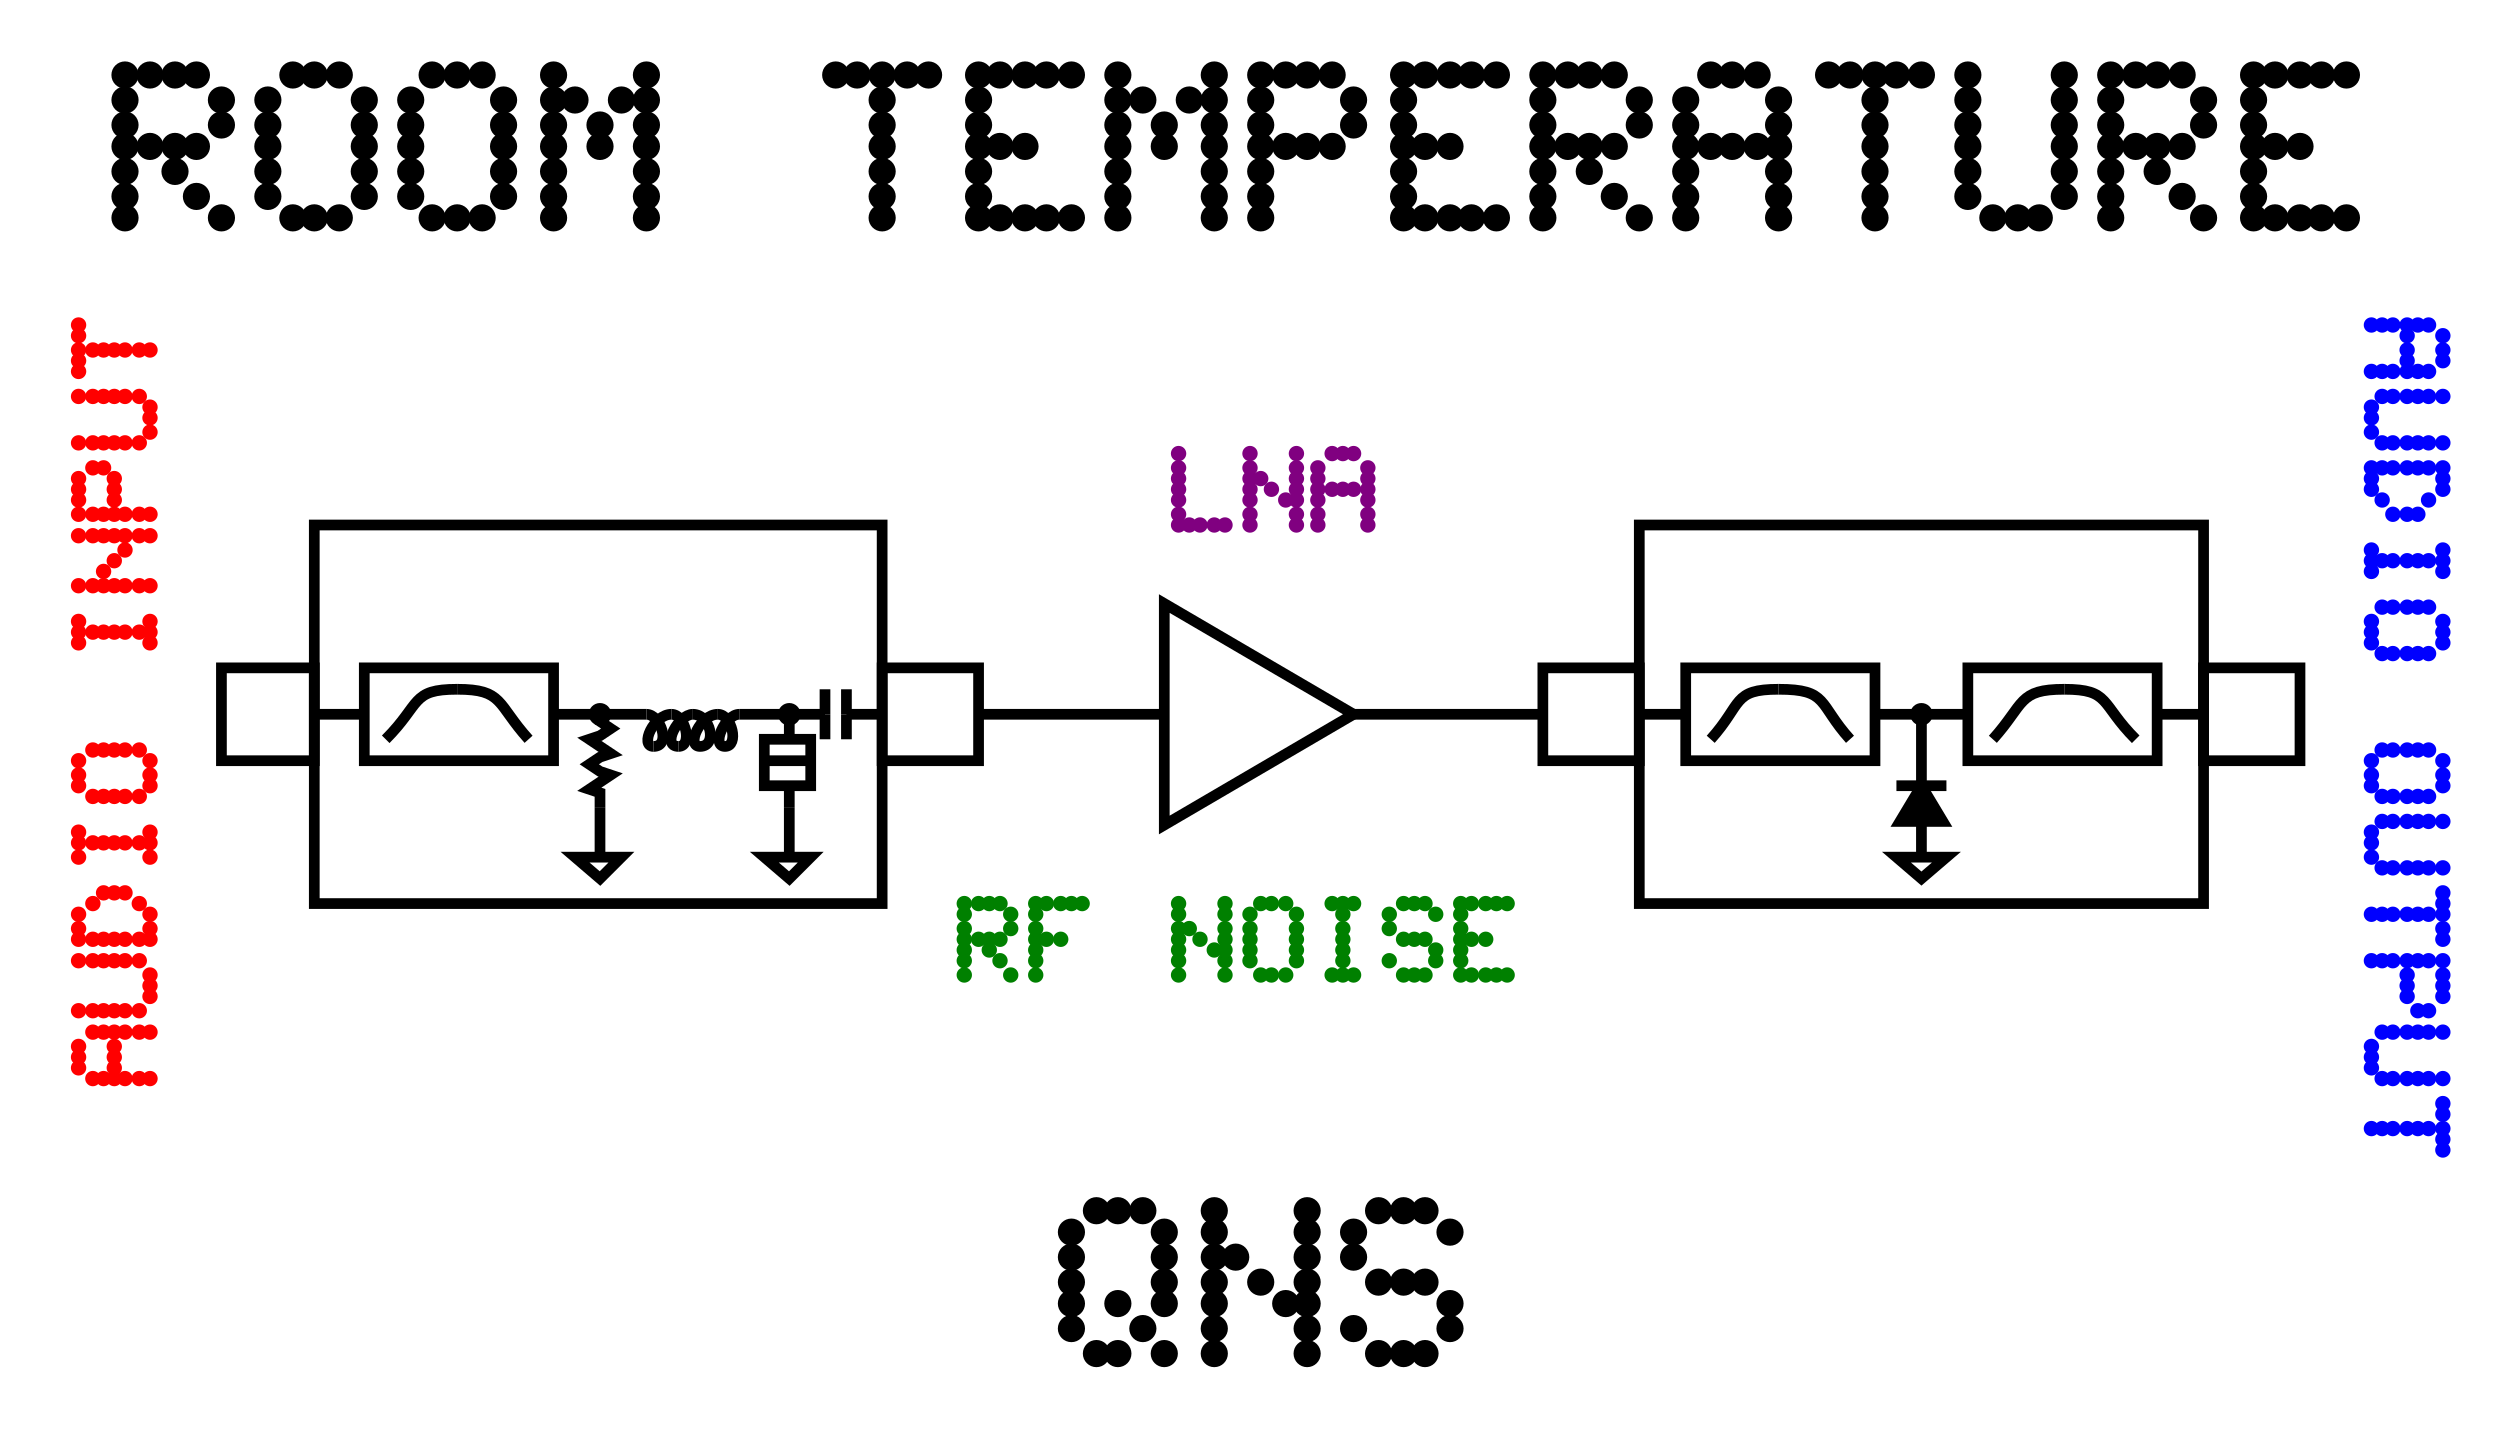 <svg width="700" height="400" viewbox = "0 0 700 400"  xmlns="http://www.w3.org/2000/svg">
<!--<json>{
  "glyph": "0332,0332,0332,0332,0332,0336,0336,0333,0333,0337,0337,0321,0236,0335,0201,0227,0201,0334,0234,0330,0332,0332,0332,0332,0332,0332,0336,0332,0327,0333,01114,01116,01101,0334,0330,0332,0332,0330,0332,0332,0330,0332,0332,0332,0330,0332,0330,0330,0330,0330,0330,0330,0330,0330,0330,0322,0333,0333,01101,01125,01104,01111,01117,01040,01111,01116,01120,01125,01124,0335,0335,0330,0330,0330,0330,0330,0330,0330,0330,0330,0330,0330,0330,0330,0330,0330,0330,0330,0330,0330,0330,0330,0330,0330,0330,0336,0331,0337,0326,01101,01125,01104,01111,01117,01040,01117,01125,01124,01120,01125,01124,0334,0330,0330,0332,0332,0332,0332,0332,0332,0332,0332,0332,0332,0332,0332,0332,0332,0332,0325,01122,01106,01040,01116,01117,01111,01123,01105,0330,0330,0332,0330,0330,0337,0330,0330,0332,0332,0332,0332,0332,0332,0332,0320,0333,0332,01122,01117,01117,01115,01040,01124,01105,01115,01120,01105,01122,01101,01124,01125,01122,01105,0331,0331,0331,0331,0331,0331,0332,0332,0332,0332,0332,0332,0332,0332,0332,0332,0333,0333,0333,01121,01116,01123,",
  "x0": 300,
  "y0": 200,
  "unit": 52.90249672464,
  "width": 700,
  "height": 400,
  "style": {
    "color0": "black",
    "fill0": "black",
    "line0": 1,
    "color1": "black",
    "fill1": "black",
    "line1": 3,
    "color2": "red",
    "fill2": "red",
    "line2": 1,
    "color3": "#FF7900",
    "fill3": "#FF7900",
    "line3": 1,
    "color4": "yellow",
    "fill4": "yellow",
    "line4": 1,
    "color5": "green",
    "fill5": "green",
    "line5": 1,
    "color6": "blue",
    "fill6": "blue",
    "line6": 1,
    "color7": "purple",
    "fill7": "purple",
    "line7": 1
  },
  "shapes": [
    "0220:0336,0336,0336,0336,0336,0201,0337,0362,0203,0306,0334,0337,0203,0335,0335,0203,0203,0334,0334,0203,0203,0335,0335,0203,0203,0334,0334,0203,0203,0335,0335,0203,0203,0334,0334,0203,0335,0203,0336,0336,0203,0364,0304,0337,0337,0337,0337,0337,",
    "0221:0336,0314,0336,0313,0337,0235,0235,0235,0235,0337,0314,0337,0313,0336,",
    "0222:0336,0336,0362,0203,0336,0203,0334,0364,0337,0342,0335,0335,0342,0332,0342,0335,0335,0342,0335,0336,0362,0203,0337,0203,0335,0364,0335,0337,0337,0335,0335,",
    "0223:0336,0331,0342,0337,0304,0336,0336,0335,0310,0362,0203,0335,0350,0335,0337,0203,0335,0335,0203,0335,0335,0335,0336,0203,0354,0304,0334,0313,0337,0337,0304,0336,0330,0337,",
    "0224:0336,0333,0336,0331,0337,0200,0333,0333,0333,0333,0333,0333,0333,0200,0330,0332,0332,0332,0332,0332,0332,0332,0332,0331,0333,0336,0330,0337,0337,0331,0337,0362,0203,0335,0203,0336,0203,0335,0337,0203,0335,0203,0336,0203,0354,0335,0330,0333,0333,0333,0336,0333,0337,",
    "0225:0336,0331,0337,0362,0203,0335,0203,0203,0335,0203,0335,0203,0203,0354,0335,0336,0330,0333,0336,0331,0332,0350,0335,0337,0366,0333,0336,0333,0337,0334,0330,0334,0334,0367,0335,0335,0335,0335,0366,0335,0335,0330,0335,0335,0331,0336,0331,0337,0335,0367,0335,0304,0336,0331,0333,0330,0330,0337,0337,",
    "0226:0224,0332,0332,0332,0336,0332,0337,0336,0333,0333,0225,0334,0330,0330,0337,0342,0335,0335,0330,0342,0334,0333,0333,0336,0332,0337,",
    "0227:0335,0312,0336,0306,0362,0203,0334,0334,0313,0337,0203,0334,0334,0203,0334,0334,0336,0203,0354,0304,0334,0312,0337,0313,0330,",
    "0230:0336,0336,0201,0334,0362,0203,0335,0203,0203,0335,0203,0203,0335,0203,0203,0335,0203,0354,0335,0333,0330,0334,0337,0342,0336,0330,0335,0330,0342,0330,0337,0337,",
    "0231:0336,0336,0336,0336,0347,0337,0337,0337,0337,",
    "0232:0336,0201,0336,0336,0330,0341,0331,0337,0337,0331,0337,",
    "0233:0342,0336,0330,0336,0336,0331,0334,0306,0362,0203,0335,0335,0203,0203,0335,0335,0203,0203,0335,0335,0203,0363,0330,0335,0335,0330,0330,0335,0331,0337,0342,0336,0330,0334,0337,0331,0336,0333,0335,0304,0334,0331,0331,0331,0337,0337,0337,0330,",
    "0234:0224,0332,0332,0332,0332,0335,0336,0330,0336,0331,0337,0334,0333,0225,0333,0225,0332,0332,0334,0342,0336,0330,0335,0337,0231,0331,0330,0335,0335,0201,0336,0201,0335,0335,0330,0330,0335,0331,0336,0333,0330,0337,0342,0330,0336,0331,0335,0306,0350,0335,0312,0337,0362,0203,0334,0334,0334,0334,0203,0334,0334,0334,0334,0203,0363,0335,0336,0304,0313,0331,0331,0331,0335,0362,0203,0335,0350,0335,0310,0337,0203,0335,0335,0203,0335,0335,0335,0336,0203,0354,0334,0334,0304,0304,0313,0337,0330,0330,0332,0332,0330,0332,0332,0332,0334,0342,0335,0335,0330,0330,0330,0330,0330,0330,0330,0330,0330,0330,0342,0330,0334,0331,0331,0331,0330,0330,0330,0333,0333,0337,0337,",
    "0235:0336,0366,0330,0333,0333,0336,0331,0337,0367,0335,0335,0366,0331,0333,0333,0367,0335,0335,0337,",
    "0236:0224,0332,0332,0332,0332,0336,0333,0336,0333,0337,0225,0335,0336,0201,0201,0337,0221,0336,0201,0337,0222,0336,0335,0335,0335,0332,0332,0335,0335,0337,0230,0335,0335,0223,0330,0231,0332,0332,0231,0335,0335,0220,0335,0335,0223,0330,0332,0332,0332,0336,0335,0342,0334,0333,0333,0333,0333,0333,0333,0333,0333,0333,0333,0333,0333,0333,0333,0337,0337,",
    "0237:0335,0366,0333,0333,0336,0332,0337,0367,0335,0335,0201,0201,0201,0201,0366,0332,0336,0332,0337,0367,0306,0335,0336,0336,0350,0334,0306,0362,0203,0334,0334,0203,0334,0334,0203,0363,0334,0304,0333,0330,0333,0333,0330,0333,0330,0333,0330,0333,0330,0333,0330,0333,0336,0331,0337,0306,0362,0203,0334,0334,0203,0334,0334,0203,0363,0334,0334,0304,0336,0330,0337,0333,0333,0333,0333,0333,0333,0333,0333,0333,0333,0330,0333,0330,0330,0306,0350,0335,0362,0203,0334,0334,0334,0334,0203,0334,0334,0334,0334,0203,0363,0334,0334,0334,0334,0334,0304,0337,0331,0332,0332,0332,0331,0332,0332,0332,0331,0332,0332,0332,0332,0331,0333,0336,0332,0331,0337,0337,",
    "01220:0333,0200,0336,0332,0337,0220,0336,0333,0337,0331,",
    "01221:0333,0200,0336,0332,0337,0336,0336,0336,0332,0337,0337,0337,0221,0331,0336,0333,0336,0336,0333,0337,0337,0337,",
    "01222:0333,0200,0336,0332,0337,0222,0336,0333,0337,0331,",
    "01223:0333,0200,0336,0332,0337,0330,0223,0331,0336,0333,0337,",
    "01224:0333,0200,0336,0330,0332,0336,0332,0332,0224,0331,0331,0337,0337,",
    "01225:0333,0200,0336,0330,0332,0336,0332,0225,0333,0331,0331,0337,0337,",
    "01226:0333,0200,0336,0330,0332,0332,0336,0226,0331,0331,0337,0337,",
    "01227:0333,0200,0336,0332,0336,0330,0337,0227,0331,0336,0331,0337,0333,0337,",
    "01230:0333,0200,0336,0332,0337,0230,0336,0333,0337,0331,",
    "01231:0333,0200,0336,0332,0337,0342,0336,0330,0335,0342,0335,0342,0335,0342,0335,0337,0231,0336,0333,0331,0337,",
    "01232:0333,0200,0336,0330,0332,0336,0331,0337,0232,0333,0336,0331,0337,0337,",
    "01233:0333,0200,0336,0330,0332,0336,0331,0337,0233,0331,0336,0333,0333,0331,0337,0337,",
    "01234:0333,0200,0336,0330,0332,0336,0332,0332,0234,0331,0331,0337,0337,",
    "01235:0333,0200,0336,0330,0332,0336,0332,0330,0337,0331,0235,0331,0336,0333,0333,0336,0333,0331,0333,0337,0337,0337,",
    "01236:0333,0200,0336,0330,0332,0332,0336,0236,0331,0331,0337,0337,",
    "01237:0333,0200,0336,0330,0332,0336,0330,0333,0333,0336,0337,0237,0333,0333,0333,0333,0337,0337,",
    "0240:0220,0336,0331,0333,0336,0321,0335,0342,0335,0335,0342,0335,0330,0330,0332,0332,0337,0337,",
    "01240:0333,0200,0336,0330,0332,0210,0240,0211,0333,0331,0337,",
    "0241:0220,0336,0321,0343,0332,0350,0335,0336,0342,0334,0334,0342,0335,0304,0337,0333,0337,",
    "01241:0333,0200,0336,0332,0330,0210,0241,0211,0333,0331,0337,",
    "0242:0220,0321,0336,0343,0333,0336,0350,0335,0342,0334,0334,0342,0335,0337,0304,0332,0337,",
    "01242:0333,0200,0336,0330,0332,0210,0242,0211,0333,0331,0337,",
    "0243:0220,0336,0331,0332,0336,0321,0343,0332,0350,0334,0336,0342,0335,0335,0342,0337,0334,0334,0335,0304,0332,0330,0330,0337,0337,0333,",
    "01243:0333,0200,0336,0330,0332,0210,0243,0211,0333,0331,0337,",
    "0244:0220,0336,0331,0333,0336,0321,0343,0333,0350,0336,0335,0342,0334,0334,0342,0335,0337,0304,0333,0330,0330,0337,0337,0332,",
    "01244:0333,0200,0336,0330,0332,0210,0244,0211,0333,0331,0337,",
    "0245:0210,0332,0332,0362,0335,0203,0203,0203,0203,0334,0203,0363,0332,0332,0331,0211,",
    "01245:0333,0200,0336,0330,0332,0336,0245,0337,0333,0331,0337,",
    "0246:0210,0332,0332,0335,0306,0336,0330,0335,0335,0335,0321,0362,0203,0335,0335,0203,0364,0331,0350,0335,0337,0366,0333,0333,0333,0333,0334,0334,0334,0334,0367,0335,0336,0342,0334,0334,0342,0330,0330,0330,0330,0335,0335,0335,0304,0337,0211,",
    "01246:0333,0200,0336,0330,0332,0336,0246,",
    "0247:0330,0332,0336,0332,0336,0221,0333,0333,0333,0222,0333,0333,0333,0223,0333,0333,0333,0225,0333,0331,0331,0331,0332,0332,0332,0332,0332,0332,0332,0332,0332,0332,0332,0332,0333,0333,0226,0331,0331,0331,0333,0333,0333,0333,0333,0333,0333,0333,0333,0333,0333,0333,0333,0330,0333,0330,0330,0333,0330,0331,0332,0332,0332,0332,0332,0332,0332,0332,0332,0332,0332,0332,0227,0333,0333,0333,0230,0333,0331,0331,0331,0331,0332,0332,0332,0330,0332,0332,0332,0332,0332,0332,0333,0333,0231,0333,0333,0333,0232,0331,0333,0330,0333,0333,0233,0333,0333,0333,0234,0330,0330,0332,0330,0332,0332,0337,0337,",
    "01247:0333,0200,0336,0330,0332,0220,0336,0247,0337,0331,0333,0337,"
  ]
}</json>-->	<path d = "M88 213 L88 187 L62 187 L62 213 L88 213 Z" stroke = "#000000" stroke-width = "3" fill = "none" />	<path d = "M274 213 L274 187 L247 187 L247 213 L274 213 Z" stroke = "#000000" stroke-width = "3" fill = "none" />	<path d = "M88 253 L88 147 L194 147 L247 147 L247 253 L141 253 L88 253 Z" stroke = "#000000" stroke-width = "3" fill = "none" />	<path d = "M102 213 L102 187 L128 187 L155 187 L155 213 L128 213 L102 213 Z" stroke = "#000000" stroke-width = "3" fill = "none" /><path    d = "M108,207 C118,197 115,193 128,193" fill = "none" stroke-width = "3" stroke = "#000000" /><path    d = "M128,193 C141,193 139,197 148,207" fill = "none" stroke-width = "3" stroke = "#000000" />    <line x1="155" y1="200" x2="168" y2="200" style="stroke:#000000;stroke-width:3" />
    <line x1="168" y1="200" x2="181" y2="200" style="stroke:#000000;stroke-width:3" />
<path    d = "M181,200 C185,200 188,209 183,209" fill = "none" stroke-width = "3" stroke = "#000000" /><path    d = "M183,209 C179,209 183,200 188,200" fill = "none" stroke-width = "3" stroke = "#000000" /><path    d = "M188,200 C192,200 194,209 190,209" fill = "none" stroke-width = "3" stroke = "#000000" /><path    d = "M190,209 C185,209 190,200 194,200" fill = "none" stroke-width = "3" stroke = "#000000" /><path    d = "M194,200 C199,200 201,209 196,209" fill = "none" stroke-width = "3" stroke = "#000000" /><path    d = "M196,209 C192,209 196,200 201,200" fill = "none" stroke-width = "3" stroke = "#000000" /><path    d = "M201,200 C205,200 207,209 203,209" fill = "none" stroke-width = "3" stroke = "#000000" /><path    d = "M203,209 C199,209 203,200 207,200" fill = "none" stroke-width = "3" stroke = "#000000" />    <line x1="207" y1="200" x2="221" y2="200" style="stroke:#000000;stroke-width:3" />
	<path d = "M221 200 L227 200 L231 200 " stroke = "#000000" stroke-width = "3" fill = "none" />    <line x1="231" y1="200" x2="231" y2="193" style="stroke:#000000;stroke-width:3" />
    <line x1="231" y1="200" x2="231" y2="207" style="stroke:#000000;stroke-width:3" />
    <line x1="237" y1="200" x2="237" y2="207" style="stroke:#000000;stroke-width:3" />
    <line x1="237" y1="200" x2="237" y2="193" style="stroke:#000000;stroke-width:3" />
	<path d = "M237 200 L240 200 L247 200 " stroke = "#000000" stroke-width = "3" fill = "none" />    <line x1="221" y1="200" x2="221" y2="207" style="stroke:#000000;stroke-width:3" />
	<path d = "M221 207 L227 207 L227 213 L227 220 L221 220 L214 220 L214 213 L214 207 L221 207 Z" stroke = "#000000" stroke-width = "3" fill = "none" />    <line x1="214" y1="213" x2="227" y2="213" style="stroke:#000000;stroke-width:3" />
    <line x1="221" y1="220" x2="221" y2="226" style="stroke:#000000;stroke-width:3" />
    <line x1="221" y1="240" x2="221" y2="226" style="stroke:#000000;stroke-width:3" />
	<path d = "M221 240 L227 240 L221 246 L214 240 L221 240 Z" stroke = "#000000" stroke-width = "3" fill = "none" />    <circle cx="221" cy = "200" r = "1.653" stroke = "#000000" stroke-width = "3" fill = "#000000" />
    <circle cx="168" cy = "200" r = "1.653" stroke = "#000000" stroke-width = "3" fill = "#000000" />
    <line x1="168" y1="200" x2="168" y2="201" style="stroke:#000000;stroke-width:3" />
	<path d = "M168 201 L168 202 L171 204 L168 206 L165 207 L168 209 L171 211 L168 212 L165 214 L168 216 L171 217 L168 219 L165 221 L168 222 L168 226 L168 226 " stroke = "#000000" stroke-width = "3" fill = "none" />    <line x1="168" y1="240" x2="168" y2="226" style="stroke:#000000;stroke-width:3" />
	<path d = "M168 240 L174 240 L168 246 L161 240 L168 240 Z" stroke = "#000000" stroke-width = "3" fill = "none" />    <line x1="88" y1="200" x2="102" y2="200" style="stroke:#000000;stroke-width:3" />
    <line x1="274" y1="200" x2="326" y2="200" style="stroke:#000000;stroke-width:3" />
	<path d = "M326 200 L326 231 L379 200 L326 169 L326 200 Z" stroke = "#000000" stroke-width = "3" fill = "none" />    <line x1="379" y1="200" x2="432" y2="200" style="stroke:#000000;stroke-width:3" />
	<path d = "M459 213 L459 187 L432 187 L432 213 L459 213 Z" stroke = "#000000" stroke-width = "3" fill = "none" />	<path d = "M644 213 L644 187 L617 187 L617 213 L644 213 Z" stroke = "#000000" stroke-width = "3" fill = "none" />	<path d = "M459 253 L459 147 L565 147 L617 147 L617 253 L512 253 L459 253 Z" stroke = "#000000" stroke-width = "3" fill = "none" />	<path d = "M472 213 L472 187 L498 187 L525 187 L525 213 L498 213 L472 213 Z" stroke = "#000000" stroke-width = "3" fill = "none" /><path    d = "M479,207 C488,197 485,193 498,193" fill = "none" stroke-width = "3" stroke = "#000000" /><path    d = "M498,193 C512,193 509,197 518,207" fill = "none" stroke-width = "3" stroke = "#000000" />	<path d = "M551 213 L551 187 L578 187 L604 187 L604 213 L578 213 L551 213 Z" stroke = "#000000" stroke-width = "3" fill = "none" /><path    d = "M558,207 C567,197 565,193 578,193" fill = "none" stroke-width = "3" stroke = "#000000" /><path    d = "M578,193 C591,193 588,197 598,207" fill = "none" stroke-width = "3" stroke = "#000000" />    <line x1="551" y1="200" x2="525" y2="200" style="stroke:#000000;stroke-width:3" />
    <circle cx="538" cy = "200" r = "1.653" stroke = "#000000" stroke-width = "3" fill = "#000000" />
    <line x1="538" y1="200" x2="538" y2="226" style="stroke:#000000;stroke-width:3" />
    <line x1="538" y1="226" x2="538" y2="240" style="stroke:#000000;stroke-width:3" />
    <line x1="531" y1="220" x2="545" y2="220" style="stroke:#000000;stroke-width:3" />
	<path d = "M538 220 L532 230 L544 230 L538 220 Z" stroke = "#000000" stroke-width = "3" fill = "#000000" />	<path d = "M538 240 L545 240 L538 246 L531 240 L538 240 Z" stroke = "#000000" stroke-width = "3" fill = "none" />    <line x1="472" y1="200" x2="459" y2="200" style="stroke:#000000;stroke-width:3" />
    <line x1="604" y1="200" x2="617" y2="200" style="stroke:#000000;stroke-width:3" />
    <circle cx="330" cy = "147" r = "1.653" stroke = "#800080" stroke-width = "1" fill = "#800080" />
    <circle cx="330" cy = "144" r = "1.653" stroke = "#800080" stroke-width = "1" fill = "#800080" />
    <circle cx="330" cy = "140" r = "1.653" stroke = "#800080" stroke-width = "1" fill = "#800080" />
    <circle cx="330" cy = "137" r = "1.653" stroke = "#800080" stroke-width = "1" fill = "#800080" />
    <circle cx="330" cy = "134" r = "1.653" stroke = "#800080" stroke-width = "1" fill = "#800080" />
    <circle cx="330" cy = "131" r = "1.653" stroke = "#800080" stroke-width = "1" fill = "#800080" />
    <circle cx="330" cy = "127" r = "1.653" stroke = "#800080" stroke-width = "1" fill = "#800080" />
    <circle cx="333" cy = "147" r = "1.653" stroke = "#800080" stroke-width = "1" fill = "#800080" />
    <circle cx="336" cy = "147" r = "1.653" stroke = "#800080" stroke-width = "1" fill = "#800080" />
    <circle cx="340" cy = "147" r = "1.653" stroke = "#800080" stroke-width = "1" fill = "#800080" />
    <circle cx="343" cy = "147" r = "1.653" stroke = "#800080" stroke-width = "1" fill = "#800080" />
    <circle cx="350" cy = "147" r = "1.653" stroke = "#800080" stroke-width = "1" fill = "#800080" />
    <circle cx="350" cy = "144" r = "1.653" stroke = "#800080" stroke-width = "1" fill = "#800080" />
    <circle cx="350" cy = "140" r = "1.653" stroke = "#800080" stroke-width = "1" fill = "#800080" />
    <circle cx="350" cy = "137" r = "1.653" stroke = "#800080" stroke-width = "1" fill = "#800080" />
    <circle cx="350" cy = "134" r = "1.653" stroke = "#800080" stroke-width = "1" fill = "#800080" />
    <circle cx="350" cy = "131" r = "1.653" stroke = "#800080" stroke-width = "1" fill = "#800080" />
    <circle cx="350" cy = "127" r = "1.653" stroke = "#800080" stroke-width = "1" fill = "#800080" />
    <circle cx="353" cy = "134" r = "1.653" stroke = "#800080" stroke-width = "1" fill = "#800080" />
    <circle cx="356" cy = "137" r = "1.653" stroke = "#800080" stroke-width = "1" fill = "#800080" />
    <circle cx="360" cy = "140" r = "1.653" stroke = "#800080" stroke-width = "1" fill = "#800080" />
    <circle cx="363" cy = "144" r = "1.653" stroke = "#800080" stroke-width = "1" fill = "#800080" />
    <circle cx="363" cy = "147" r = "1.653" stroke = "#800080" stroke-width = "1" fill = "#800080" />
    <circle cx="363" cy = "140" r = "1.653" stroke = "#800080" stroke-width = "1" fill = "#800080" />
    <circle cx="363" cy = "137" r = "1.653" stroke = "#800080" stroke-width = "1" fill = "#800080" />
    <circle cx="363" cy = "134" r = "1.653" stroke = "#800080" stroke-width = "1" fill = "#800080" />
    <circle cx="363" cy = "131" r = "1.653" stroke = "#800080" stroke-width = "1" fill = "#800080" />
    <circle cx="363" cy = "127" r = "1.653" stroke = "#800080" stroke-width = "1" fill = "#800080" />
    <circle cx="369" cy = "147" r = "1.653" stroke = "#800080" stroke-width = "1" fill = "#800080" />
    <circle cx="369" cy = "144" r = "1.653" stroke = "#800080" stroke-width = "1" fill = "#800080" />
    <circle cx="369" cy = "140" r = "1.653" stroke = "#800080" stroke-width = "1" fill = "#800080" />
    <circle cx="369" cy = "137" r = "1.653" stroke = "#800080" stroke-width = "1" fill = "#800080" />
    <circle cx="369" cy = "134" r = "1.653" stroke = "#800080" stroke-width = "1" fill = "#800080" />
    <circle cx="369" cy = "131" r = "1.653" stroke = "#800080" stroke-width = "1" fill = "#800080" />
    <circle cx="373" cy = "127" r = "1.653" stroke = "#800080" stroke-width = "1" fill = "#800080" />
    <circle cx="376" cy = "127" r = "1.653" stroke = "#800080" stroke-width = "1" fill = "#800080" />
    <circle cx="379" cy = "127" r = "1.653" stroke = "#800080" stroke-width = "1" fill = "#800080" />
    <circle cx="383" cy = "131" r = "1.653" stroke = "#800080" stroke-width = "1" fill = "#800080" />
    <circle cx="383" cy = "134" r = "1.653" stroke = "#800080" stroke-width = "1" fill = "#800080" />
    <circle cx="383" cy = "137" r = "1.653" stroke = "#800080" stroke-width = "1" fill = "#800080" />
    <circle cx="383" cy = "140" r = "1.653" stroke = "#800080" stroke-width = "1" fill = "#800080" />
    <circle cx="383" cy = "144" r = "1.653" stroke = "#800080" stroke-width = "1" fill = "#800080" />
    <circle cx="383" cy = "147" r = "1.653" stroke = "#800080" stroke-width = "1" fill = "#800080" />
    <circle cx="379" cy = "137" r = "1.653" stroke = "#800080" stroke-width = "1" fill = "#800080" />
    <circle cx="376" cy = "137" r = "1.653" stroke = "#800080" stroke-width = "1" fill = "#800080" />
    <circle cx="373" cy = "137" r = "1.653" stroke = "#800080" stroke-width = "1" fill = "#800080" />
    <circle cx="42" cy = "302" r = "1.653" stroke = "#ff0000" stroke-width = "1" fill = "#ff0000" />
    <circle cx="39" cy = "302" r = "1.653" stroke = "#ff0000" stroke-width = "1" fill = "#ff0000" />
    <circle cx="35" cy = "302" r = "1.653" stroke = "#ff0000" stroke-width = "1" fill = "#ff0000" />
    <circle cx="32" cy = "302" r = "1.653" stroke = "#ff0000" stroke-width = "1" fill = "#ff0000" />
    <circle cx="29" cy = "302" r = "1.653" stroke = "#ff0000" stroke-width = "1" fill = "#ff0000" />
    <circle cx="26" cy = "302" r = "1.653" stroke = "#ff0000" stroke-width = "1" fill = "#ff0000" />
    <circle cx="22" cy = "299" r = "1.653" stroke = "#ff0000" stroke-width = "1" fill = "#ff0000" />
    <circle cx="22" cy = "296" r = "1.653" stroke = "#ff0000" stroke-width = "1" fill = "#ff0000" />
    <circle cx="22" cy = "293" r = "1.653" stroke = "#ff0000" stroke-width = "1" fill = "#ff0000" />
    <circle cx="26" cy = "289" r = "1.653" stroke = "#ff0000" stroke-width = "1" fill = "#ff0000" />
    <circle cx="29" cy = "289" r = "1.653" stroke = "#ff0000" stroke-width = "1" fill = "#ff0000" />
    <circle cx="32" cy = "289" r = "1.653" stroke = "#ff0000" stroke-width = "1" fill = "#ff0000" />
    <circle cx="35" cy = "289" r = "1.653" stroke = "#ff0000" stroke-width = "1" fill = "#ff0000" />
    <circle cx="39" cy = "289" r = "1.653" stroke = "#ff0000" stroke-width = "1" fill = "#ff0000" />
    <circle cx="42" cy = "289" r = "1.653" stroke = "#ff0000" stroke-width = "1" fill = "#ff0000" />
    <circle cx="32" cy = "293" r = "1.653" stroke = "#ff0000" stroke-width = "1" fill = "#ff0000" />
    <circle cx="32" cy = "296" r = "1.653" stroke = "#ff0000" stroke-width = "1" fill = "#ff0000" />
    <circle cx="32" cy = "299" r = "1.653" stroke = "#ff0000" stroke-width = "1" fill = "#ff0000" />
    <circle cx="39" cy = "283" r = "1.653" stroke = "#ff0000" stroke-width = "1" fill = "#ff0000" />
    <circle cx="35" cy = "283" r = "1.653" stroke = "#ff0000" stroke-width = "1" fill = "#ff0000" />
    <circle cx="32" cy = "283" r = "1.653" stroke = "#ff0000" stroke-width = "1" fill = "#ff0000" />
    <circle cx="29" cy = "283" r = "1.653" stroke = "#ff0000" stroke-width = "1" fill = "#ff0000" />
    <circle cx="26" cy = "283" r = "1.653" stroke = "#ff0000" stroke-width = "1" fill = "#ff0000" />
    <circle cx="22" cy = "283" r = "1.653" stroke = "#ff0000" stroke-width = "1" fill = "#ff0000" />
    <circle cx="42" cy = "279" r = "1.653" stroke = "#ff0000" stroke-width = "1" fill = "#ff0000" />
    <circle cx="42" cy = "276" r = "1.653" stroke = "#ff0000" stroke-width = "1" fill = "#ff0000" />
    <circle cx="42" cy = "273" r = "1.653" stroke = "#ff0000" stroke-width = "1" fill = "#ff0000" />
    <circle cx="39" cy = "269" r = "1.653" stroke = "#ff0000" stroke-width = "1" fill = "#ff0000" />
    <circle cx="35" cy = "269" r = "1.653" stroke = "#ff0000" stroke-width = "1" fill = "#ff0000" />
    <circle cx="32" cy = "269" r = "1.653" stroke = "#ff0000" stroke-width = "1" fill = "#ff0000" />
    <circle cx="29" cy = "269" r = "1.653" stroke = "#ff0000" stroke-width = "1" fill = "#ff0000" />
    <circle cx="26" cy = "269" r = "1.653" stroke = "#ff0000" stroke-width = "1" fill = "#ff0000" />
    <circle cx="22" cy = "269" r = "1.653" stroke = "#ff0000" stroke-width = "1" fill = "#ff0000" />
    <circle cx="42" cy = "263" r = "1.653" stroke = "#ff0000" stroke-width = "1" fill = "#ff0000" />
    <circle cx="39" cy = "263" r = "1.653" stroke = "#ff0000" stroke-width = "1" fill = "#ff0000" />
    <circle cx="35" cy = "263" r = "1.653" stroke = "#ff0000" stroke-width = "1" fill = "#ff0000" />
    <circle cx="32" cy = "263" r = "1.653" stroke = "#ff0000" stroke-width = "1" fill = "#ff0000" />
    <circle cx="29" cy = "263" r = "1.653" stroke = "#ff0000" stroke-width = "1" fill = "#ff0000" />
    <circle cx="26" cy = "263" r = "1.653" stroke = "#ff0000" stroke-width = "1" fill = "#ff0000" />
    <circle cx="22" cy = "263" r = "1.653" stroke = "#ff0000" stroke-width = "1" fill = "#ff0000" />
    <circle cx="22" cy = "260" r = "1.653" stroke = "#ff0000" stroke-width = "1" fill = "#ff0000" />
    <circle cx="22" cy = "256" r = "1.653" stroke = "#ff0000" stroke-width = "1" fill = "#ff0000" />
    <circle cx="26" cy = "253" r = "1.653" stroke = "#ff0000" stroke-width = "1" fill = "#ff0000" />
    <circle cx="29" cy = "250" r = "1.653" stroke = "#ff0000" stroke-width = "1" fill = "#ff0000" />
    <circle cx="32" cy = "250" r = "1.653" stroke = "#ff0000" stroke-width = "1" fill = "#ff0000" />
    <circle cx="35" cy = "250" r = "1.653" stroke = "#ff0000" stroke-width = "1" fill = "#ff0000" />
    <circle cx="39" cy = "253" r = "1.653" stroke = "#ff0000" stroke-width = "1" fill = "#ff0000" />
    <circle cx="42" cy = "256" r = "1.653" stroke = "#ff0000" stroke-width = "1" fill = "#ff0000" />
    <circle cx="42" cy = "260" r = "1.653" stroke = "#ff0000" stroke-width = "1" fill = "#ff0000" />
    <circle cx="42" cy = "240" r = "1.653" stroke = "#ff0000" stroke-width = "1" fill = "#ff0000" />
    <circle cx="42" cy = "236" r = "1.653" stroke = "#ff0000" stroke-width = "1" fill = "#ff0000" />
    <circle cx="42" cy = "233" r = "1.653" stroke = "#ff0000" stroke-width = "1" fill = "#ff0000" />
    <circle cx="39" cy = "236" r = "1.653" stroke = "#ff0000" stroke-width = "1" fill = "#ff0000" />
    <circle cx="35" cy = "236" r = "1.653" stroke = "#ff0000" stroke-width = "1" fill = "#ff0000" />
    <circle cx="32" cy = "236" r = "1.653" stroke = "#ff0000" stroke-width = "1" fill = "#ff0000" />
    <circle cx="29" cy = "236" r = "1.653" stroke = "#ff0000" stroke-width = "1" fill = "#ff0000" />
    <circle cx="26" cy = "236" r = "1.653" stroke = "#ff0000" stroke-width = "1" fill = "#ff0000" />
    <circle cx="22" cy = "236" r = "1.653" stroke = "#ff0000" stroke-width = "1" fill = "#ff0000" />
    <circle cx="22" cy = "240" r = "1.653" stroke = "#ff0000" stroke-width = "1" fill = "#ff0000" />
    <circle cx="22" cy = "233" r = "1.653" stroke = "#ff0000" stroke-width = "1" fill = "#ff0000" />
    <circle cx="39" cy = "223" r = "1.653" stroke = "#ff0000" stroke-width = "1" fill = "#ff0000" />
    <circle cx="35" cy = "223" r = "1.653" stroke = "#ff0000" stroke-width = "1" fill = "#ff0000" />
    <circle cx="32" cy = "223" r = "1.653" stroke = "#ff0000" stroke-width = "1" fill = "#ff0000" />
    <circle cx="29" cy = "223" r = "1.653" stroke = "#ff0000" stroke-width = "1" fill = "#ff0000" />
    <circle cx="26" cy = "223" r = "1.653" stroke = "#ff0000" stroke-width = "1" fill = "#ff0000" />
    <circle cx="22" cy = "220" r = "1.653" stroke = "#ff0000" stroke-width = "1" fill = "#ff0000" />
    <circle cx="22" cy = "217" r = "1.653" stroke = "#ff0000" stroke-width = "1" fill = "#ff0000" />
    <circle cx="22" cy = "213" r = "1.653" stroke = "#ff0000" stroke-width = "1" fill = "#ff0000" />
    <circle cx="26" cy = "210" r = "1.653" stroke = "#ff0000" stroke-width = "1" fill = "#ff0000" />
    <circle cx="29" cy = "210" r = "1.653" stroke = "#ff0000" stroke-width = "1" fill = "#ff0000" />
    <circle cx="32" cy = "210" r = "1.653" stroke = "#ff0000" stroke-width = "1" fill = "#ff0000" />
    <circle cx="35" cy = "210" r = "1.653" stroke = "#ff0000" stroke-width = "1" fill = "#ff0000" />
    <circle cx="39" cy = "210" r = "1.653" stroke = "#ff0000" stroke-width = "1" fill = "#ff0000" />
    <circle cx="42" cy = "213" r = "1.653" stroke = "#ff0000" stroke-width = "1" fill = "#ff0000" />
    <circle cx="42" cy = "217" r = "1.653" stroke = "#ff0000" stroke-width = "1" fill = "#ff0000" />
    <circle cx="42" cy = "220" r = "1.653" stroke = "#ff0000" stroke-width = "1" fill = "#ff0000" />
    <circle cx="42" cy = "180" r = "1.653" stroke = "#ff0000" stroke-width = "1" fill = "#ff0000" />
    <circle cx="42" cy = "177" r = "1.653" stroke = "#ff0000" stroke-width = "1" fill = "#ff0000" />
    <circle cx="42" cy = "174" r = "1.653" stroke = "#ff0000" stroke-width = "1" fill = "#ff0000" />
    <circle cx="39" cy = "177" r = "1.653" stroke = "#ff0000" stroke-width = "1" fill = "#ff0000" />
    <circle cx="35" cy = "177" r = "1.653" stroke = "#ff0000" stroke-width = "1" fill = "#ff0000" />
    <circle cx="32" cy = "177" r = "1.653" stroke = "#ff0000" stroke-width = "1" fill = "#ff0000" />
    <circle cx="29" cy = "177" r = "1.653" stroke = "#ff0000" stroke-width = "1" fill = "#ff0000" />
    <circle cx="26" cy = "177" r = "1.653" stroke = "#ff0000" stroke-width = "1" fill = "#ff0000" />
    <circle cx="22" cy = "177" r = "1.653" stroke = "#ff0000" stroke-width = "1" fill = "#ff0000" />
    <circle cx="22" cy = "180" r = "1.653" stroke = "#ff0000" stroke-width = "1" fill = "#ff0000" />
    <circle cx="22" cy = "174" r = "1.653" stroke = "#ff0000" stroke-width = "1" fill = "#ff0000" />
    <circle cx="42" cy = "164" r = "1.653" stroke = "#ff0000" stroke-width = "1" fill = "#ff0000" />
    <circle cx="39" cy = "164" r = "1.653" stroke = "#ff0000" stroke-width = "1" fill = "#ff0000" />
    <circle cx="35" cy = "164" r = "1.653" stroke = "#ff0000" stroke-width = "1" fill = "#ff0000" />
    <circle cx="32" cy = "164" r = "1.653" stroke = "#ff0000" stroke-width = "1" fill = "#ff0000" />
    <circle cx="29" cy = "164" r = "1.653" stroke = "#ff0000" stroke-width = "1" fill = "#ff0000" />
    <circle cx="26" cy = "164" r = "1.653" stroke = "#ff0000" stroke-width = "1" fill = "#ff0000" />
    <circle cx="22" cy = "164" r = "1.653" stroke = "#ff0000" stroke-width = "1" fill = "#ff0000" />
    <circle cx="29" cy = "160" r = "1.653" stroke = "#ff0000" stroke-width = "1" fill = "#ff0000" />
    <circle cx="32" cy = "157" r = "1.653" stroke = "#ff0000" stroke-width = "1" fill = "#ff0000" />
    <circle cx="35" cy = "154" r = "1.653" stroke = "#ff0000" stroke-width = "1" fill = "#ff0000" />
    <circle cx="39" cy = "150" r = "1.653" stroke = "#ff0000" stroke-width = "1" fill = "#ff0000" />
    <circle cx="42" cy = "150" r = "1.653" stroke = "#ff0000" stroke-width = "1" fill = "#ff0000" />
    <circle cx="35" cy = "150" r = "1.653" stroke = "#ff0000" stroke-width = "1" fill = "#ff0000" />
    <circle cx="32" cy = "150" r = "1.653" stroke = "#ff0000" stroke-width = "1" fill = "#ff0000" />
    <circle cx="29" cy = "150" r = "1.653" stroke = "#ff0000" stroke-width = "1" fill = "#ff0000" />
    <circle cx="26" cy = "150" r = "1.653" stroke = "#ff0000" stroke-width = "1" fill = "#ff0000" />
    <circle cx="22" cy = "150" r = "1.653" stroke = "#ff0000" stroke-width = "1" fill = "#ff0000" />
    <circle cx="42" cy = "144" r = "1.653" stroke = "#ff0000" stroke-width = "1" fill = "#ff0000" />
    <circle cx="39" cy = "144" r = "1.653" stroke = "#ff0000" stroke-width = "1" fill = "#ff0000" />
    <circle cx="35" cy = "144" r = "1.653" stroke = "#ff0000" stroke-width = "1" fill = "#ff0000" />
    <circle cx="32" cy = "144" r = "1.653" stroke = "#ff0000" stroke-width = "1" fill = "#ff0000" />
    <circle cx="29" cy = "144" r = "1.653" stroke = "#ff0000" stroke-width = "1" fill = "#ff0000" />
    <circle cx="26" cy = "144" r = "1.653" stroke = "#ff0000" stroke-width = "1" fill = "#ff0000" />
    <circle cx="22" cy = "144" r = "1.653" stroke = "#ff0000" stroke-width = "1" fill = "#ff0000" />
    <circle cx="22" cy = "140" r = "1.653" stroke = "#ff0000" stroke-width = "1" fill = "#ff0000" />
    <circle cx="22" cy = "137" r = "1.653" stroke = "#ff0000" stroke-width = "1" fill = "#ff0000" />
    <circle cx="22" cy = "134" r = "1.653" stroke = "#ff0000" stroke-width = "1" fill = "#ff0000" />
    <circle cx="26" cy = "131" r = "1.653" stroke = "#ff0000" stroke-width = "1" fill = "#ff0000" />
    <circle cx="29" cy = "131" r = "1.653" stroke = "#ff0000" stroke-width = "1" fill = "#ff0000" />
    <circle cx="32" cy = "134" r = "1.653" stroke = "#ff0000" stroke-width = "1" fill = "#ff0000" />
    <circle cx="32" cy = "137" r = "1.653" stroke = "#ff0000" stroke-width = "1" fill = "#ff0000" />
    <circle cx="32" cy = "140" r = "1.653" stroke = "#ff0000" stroke-width = "1" fill = "#ff0000" />
    <circle cx="39" cy = "124" r = "1.653" stroke = "#ff0000" stroke-width = "1" fill = "#ff0000" />
    <circle cx="35" cy = "124" r = "1.653" stroke = "#ff0000" stroke-width = "1" fill = "#ff0000" />
    <circle cx="32" cy = "124" r = "1.653" stroke = "#ff0000" stroke-width = "1" fill = "#ff0000" />
    <circle cx="29" cy = "124" r = "1.653" stroke = "#ff0000" stroke-width = "1" fill = "#ff0000" />
    <circle cx="26" cy = "124" r = "1.653" stroke = "#ff0000" stroke-width = "1" fill = "#ff0000" />
    <circle cx="22" cy = "124" r = "1.653" stroke = "#ff0000" stroke-width = "1" fill = "#ff0000" />
    <circle cx="42" cy = "121" r = "1.653" stroke = "#ff0000" stroke-width = "1" fill = "#ff0000" />
    <circle cx="42" cy = "117" r = "1.653" stroke = "#ff0000" stroke-width = "1" fill = "#ff0000" />
    <circle cx="42" cy = "114" r = "1.653" stroke = "#ff0000" stroke-width = "1" fill = "#ff0000" />
    <circle cx="39" cy = "111" r = "1.653" stroke = "#ff0000" stroke-width = "1" fill = "#ff0000" />
    <circle cx="35" cy = "111" r = "1.653" stroke = "#ff0000" stroke-width = "1" fill = "#ff0000" />
    <circle cx="32" cy = "111" r = "1.653" stroke = "#ff0000" stroke-width = "1" fill = "#ff0000" />
    <circle cx="29" cy = "111" r = "1.653" stroke = "#ff0000" stroke-width = "1" fill = "#ff0000" />
    <circle cx="26" cy = "111" r = "1.653" stroke = "#ff0000" stroke-width = "1" fill = "#ff0000" />
    <circle cx="22" cy = "111" r = "1.653" stroke = "#ff0000" stroke-width = "1" fill = "#ff0000" />
    <circle cx="22" cy = "104" r = "1.653" stroke = "#ff0000" stroke-width = "1" fill = "#ff0000" />
    <circle cx="22" cy = "101" r = "1.653" stroke = "#ff0000" stroke-width = "1" fill = "#ff0000" />
    <circle cx="22" cy = "98" r = "1.653" stroke = "#ff0000" stroke-width = "1" fill = "#ff0000" />
    <circle cx="22" cy = "94" r = "1.653" stroke = "#ff0000" stroke-width = "1" fill = "#ff0000" />
    <circle cx="22" cy = "91" r = "1.653" stroke = "#ff0000" stroke-width = "1" fill = "#ff0000" />
    <circle cx="26" cy = "98" r = "1.653" stroke = "#ff0000" stroke-width = "1" fill = "#ff0000" />
    <circle cx="29" cy = "98" r = "1.653" stroke = "#ff0000" stroke-width = "1" fill = "#ff0000" />
    <circle cx="32" cy = "98" r = "1.653" stroke = "#ff0000" stroke-width = "1" fill = "#ff0000" />
    <circle cx="35" cy = "98" r = "1.653" stroke = "#ff0000" stroke-width = "1" fill = "#ff0000" />
    <circle cx="39" cy = "98" r = "1.653" stroke = "#ff0000" stroke-width = "1" fill = "#ff0000" />
    <circle cx="42" cy = "98" r = "1.653" stroke = "#ff0000" stroke-width = "1" fill = "#ff0000" />
    <circle cx="664" cy = "91" r = "1.653" stroke = "#0000ff" stroke-width = "1" fill = "#0000ff" />
    <circle cx="667" cy = "91" r = "1.653" stroke = "#0000ff" stroke-width = "1" fill = "#0000ff" />
    <circle cx="670" cy = "91" r = "1.653" stroke = "#0000ff" stroke-width = "1" fill = "#0000ff" />
    <circle cx="674" cy = "91" r = "1.653" stroke = "#0000ff" stroke-width = "1" fill = "#0000ff" />
    <circle cx="677" cy = "91" r = "1.653" stroke = "#0000ff" stroke-width = "1" fill = "#0000ff" />
    <circle cx="680" cy = "91" r = "1.653" stroke = "#0000ff" stroke-width = "1" fill = "#0000ff" />
    <circle cx="684" cy = "94" r = "1.653" stroke = "#0000ff" stroke-width = "1" fill = "#0000ff" />
    <circle cx="684" cy = "98" r = "1.653" stroke = "#0000ff" stroke-width = "1" fill = "#0000ff" />
    <circle cx="684" cy = "101" r = "1.653" stroke = "#0000ff" stroke-width = "1" fill = "#0000ff" />
    <circle cx="680" cy = "104" r = "1.653" stroke = "#0000ff" stroke-width = "1" fill = "#0000ff" />
    <circle cx="677" cy = "104" r = "1.653" stroke = "#0000ff" stroke-width = "1" fill = "#0000ff" />
    <circle cx="674" cy = "104" r = "1.653" stroke = "#0000ff" stroke-width = "1" fill = "#0000ff" />
    <circle cx="670" cy = "104" r = "1.653" stroke = "#0000ff" stroke-width = "1" fill = "#0000ff" />
    <circle cx="667" cy = "104" r = "1.653" stroke = "#0000ff" stroke-width = "1" fill = "#0000ff" />
    <circle cx="664" cy = "104" r = "1.653" stroke = "#0000ff" stroke-width = "1" fill = "#0000ff" />
    <circle cx="674" cy = "101" r = "1.653" stroke = "#0000ff" stroke-width = "1" fill = "#0000ff" />
    <circle cx="674" cy = "98" r = "1.653" stroke = "#0000ff" stroke-width = "1" fill = "#0000ff" />
    <circle cx="674" cy = "94" r = "1.653" stroke = "#0000ff" stroke-width = "1" fill = "#0000ff" />
    <circle cx="667" cy = "111" r = "1.653" stroke = "#0000ff" stroke-width = "1" fill = "#0000ff" />
    <circle cx="670" cy = "111" r = "1.653" stroke = "#0000ff" stroke-width = "1" fill = "#0000ff" />
    <circle cx="674" cy = "111" r = "1.653" stroke = "#0000ff" stroke-width = "1" fill = "#0000ff" />
    <circle cx="677" cy = "111" r = "1.653" stroke = "#0000ff" stroke-width = "1" fill = "#0000ff" />
    <circle cx="680" cy = "111" r = "1.653" stroke = "#0000ff" stroke-width = "1" fill = "#0000ff" />
    <circle cx="684" cy = "111" r = "1.653" stroke = "#0000ff" stroke-width = "1" fill = "#0000ff" />
    <circle cx="664" cy = "114" r = "1.653" stroke = "#0000ff" stroke-width = "1" fill = "#0000ff" />
    <circle cx="664" cy = "117" r = "1.653" stroke = "#0000ff" stroke-width = "1" fill = "#0000ff" />
    <circle cx="664" cy = "121" r = "1.653" stroke = "#0000ff" stroke-width = "1" fill = "#0000ff" />
    <circle cx="667" cy = "124" r = "1.653" stroke = "#0000ff" stroke-width = "1" fill = "#0000ff" />
    <circle cx="670" cy = "124" r = "1.653" stroke = "#0000ff" stroke-width = "1" fill = "#0000ff" />
    <circle cx="674" cy = "124" r = "1.653" stroke = "#0000ff" stroke-width = "1" fill = "#0000ff" />
    <circle cx="677" cy = "124" r = "1.653" stroke = "#0000ff" stroke-width = "1" fill = "#0000ff" />
    <circle cx="680" cy = "124" r = "1.653" stroke = "#0000ff" stroke-width = "1" fill = "#0000ff" />
    <circle cx="684" cy = "124" r = "1.653" stroke = "#0000ff" stroke-width = "1" fill = "#0000ff" />
    <circle cx="664" cy = "131" r = "1.653" stroke = "#0000ff" stroke-width = "1" fill = "#0000ff" />
    <circle cx="667" cy = "131" r = "1.653" stroke = "#0000ff" stroke-width = "1" fill = "#0000ff" />
    <circle cx="670" cy = "131" r = "1.653" stroke = "#0000ff" stroke-width = "1" fill = "#0000ff" />
    <circle cx="674" cy = "131" r = "1.653" stroke = "#0000ff" stroke-width = "1" fill = "#0000ff" />
    <circle cx="677" cy = "131" r = "1.653" stroke = "#0000ff" stroke-width = "1" fill = "#0000ff" />
    <circle cx="680" cy = "131" r = "1.653" stroke = "#0000ff" stroke-width = "1" fill = "#0000ff" />
    <circle cx="684" cy = "131" r = "1.653" stroke = "#0000ff" stroke-width = "1" fill = "#0000ff" />
    <circle cx="684" cy = "134" r = "1.653" stroke = "#0000ff" stroke-width = "1" fill = "#0000ff" />
    <circle cx="684" cy = "137" r = "1.653" stroke = "#0000ff" stroke-width = "1" fill = "#0000ff" />
    <circle cx="680" cy = "140" r = "1.653" stroke = "#0000ff" stroke-width = "1" fill = "#0000ff" />
    <circle cx="677" cy = "144" r = "1.653" stroke = "#0000ff" stroke-width = "1" fill = "#0000ff" />
    <circle cx="674" cy = "144" r = "1.653" stroke = "#0000ff" stroke-width = "1" fill = "#0000ff" />
    <circle cx="670" cy = "144" r = "1.653" stroke = "#0000ff" stroke-width = "1" fill = "#0000ff" />
    <circle cx="667" cy = "140" r = "1.653" stroke = "#0000ff" stroke-width = "1" fill = "#0000ff" />
    <circle cx="664" cy = "137" r = "1.653" stroke = "#0000ff" stroke-width = "1" fill = "#0000ff" />
    <circle cx="664" cy = "134" r = "1.653" stroke = "#0000ff" stroke-width = "1" fill = "#0000ff" />
    <circle cx="664" cy = "154" r = "1.653" stroke = "#0000ff" stroke-width = "1" fill = "#0000ff" />
    <circle cx="664" cy = "157" r = "1.653" stroke = "#0000ff" stroke-width = "1" fill = "#0000ff" />
    <circle cx="664" cy = "160" r = "1.653" stroke = "#0000ff" stroke-width = "1" fill = "#0000ff" />
    <circle cx="667" cy = "157" r = "1.653" stroke = "#0000ff" stroke-width = "1" fill = "#0000ff" />
    <circle cx="670" cy = "157" r = "1.653" stroke = "#0000ff" stroke-width = "1" fill = "#0000ff" />
    <circle cx="674" cy = "157" r = "1.653" stroke = "#0000ff" stroke-width = "1" fill = "#0000ff" />
    <circle cx="677" cy = "157" r = "1.653" stroke = "#0000ff" stroke-width = "1" fill = "#0000ff" />
    <circle cx="680" cy = "157" r = "1.653" stroke = "#0000ff" stroke-width = "1" fill = "#0000ff" />
    <circle cx="684" cy = "157" r = "1.653" stroke = "#0000ff" stroke-width = "1" fill = "#0000ff" />
    <circle cx="684" cy = "154" r = "1.653" stroke = "#0000ff" stroke-width = "1" fill = "#0000ff" />
    <circle cx="684" cy = "160" r = "1.653" stroke = "#0000ff" stroke-width = "1" fill = "#0000ff" />
    <circle cx="667" cy = "170" r = "1.653" stroke = "#0000ff" stroke-width = "1" fill = "#0000ff" />
    <circle cx="670" cy = "170" r = "1.653" stroke = "#0000ff" stroke-width = "1" fill = "#0000ff" />
    <circle cx="674" cy = "170" r = "1.653" stroke = "#0000ff" stroke-width = "1" fill = "#0000ff" />
    <circle cx="677" cy = "170" r = "1.653" stroke = "#0000ff" stroke-width = "1" fill = "#0000ff" />
    <circle cx="680" cy = "170" r = "1.653" stroke = "#0000ff" stroke-width = "1" fill = "#0000ff" />
    <circle cx="684" cy = "174" r = "1.653" stroke = "#0000ff" stroke-width = "1" fill = "#0000ff" />
    <circle cx="684" cy = "177" r = "1.653" stroke = "#0000ff" stroke-width = "1" fill = "#0000ff" />
    <circle cx="684" cy = "180" r = "1.653" stroke = "#0000ff" stroke-width = "1" fill = "#0000ff" />
    <circle cx="680" cy = "183" r = "1.653" stroke = "#0000ff" stroke-width = "1" fill = "#0000ff" />
    <circle cx="677" cy = "183" r = "1.653" stroke = "#0000ff" stroke-width = "1" fill = "#0000ff" />
    <circle cx="674" cy = "183" r = "1.653" stroke = "#0000ff" stroke-width = "1" fill = "#0000ff" />
    <circle cx="670" cy = "183" r = "1.653" stroke = "#0000ff" stroke-width = "1" fill = "#0000ff" />
    <circle cx="667" cy = "183" r = "1.653" stroke = "#0000ff" stroke-width = "1" fill = "#0000ff" />
    <circle cx="664" cy = "180" r = "1.653" stroke = "#0000ff" stroke-width = "1" fill = "#0000ff" />
    <circle cx="664" cy = "177" r = "1.653" stroke = "#0000ff" stroke-width = "1" fill = "#0000ff" />
    <circle cx="664" cy = "174" r = "1.653" stroke = "#0000ff" stroke-width = "1" fill = "#0000ff" />
    <circle cx="667" cy = "210" r = "1.653" stroke = "#0000ff" stroke-width = "1" fill = "#0000ff" />
    <circle cx="670" cy = "210" r = "1.653" stroke = "#0000ff" stroke-width = "1" fill = "#0000ff" />
    <circle cx="674" cy = "210" r = "1.653" stroke = "#0000ff" stroke-width = "1" fill = "#0000ff" />
    <circle cx="677" cy = "210" r = "1.653" stroke = "#0000ff" stroke-width = "1" fill = "#0000ff" />
    <circle cx="680" cy = "210" r = "1.653" stroke = "#0000ff" stroke-width = "1" fill = "#0000ff" />
    <circle cx="684" cy = "213" r = "1.653" stroke = "#0000ff" stroke-width = "1" fill = "#0000ff" />
    <circle cx="684" cy = "217" r = "1.653" stroke = "#0000ff" stroke-width = "1" fill = "#0000ff" />
    <circle cx="684" cy = "220" r = "1.653" stroke = "#0000ff" stroke-width = "1" fill = "#0000ff" />
    <circle cx="680" cy = "223" r = "1.653" stroke = "#0000ff" stroke-width = "1" fill = "#0000ff" />
    <circle cx="677" cy = "223" r = "1.653" stroke = "#0000ff" stroke-width = "1" fill = "#0000ff" />
    <circle cx="674" cy = "223" r = "1.653" stroke = "#0000ff" stroke-width = "1" fill = "#0000ff" />
    <circle cx="670" cy = "223" r = "1.653" stroke = "#0000ff" stroke-width = "1" fill = "#0000ff" />
    <circle cx="667" cy = "223" r = "1.653" stroke = "#0000ff" stroke-width = "1" fill = "#0000ff" />
    <circle cx="664" cy = "220" r = "1.653" stroke = "#0000ff" stroke-width = "1" fill = "#0000ff" />
    <circle cx="664" cy = "217" r = "1.653" stroke = "#0000ff" stroke-width = "1" fill = "#0000ff" />
    <circle cx="664" cy = "213" r = "1.653" stroke = "#0000ff" stroke-width = "1" fill = "#0000ff" />
    <circle cx="667" cy = "230" r = "1.653" stroke = "#0000ff" stroke-width = "1" fill = "#0000ff" />
    <circle cx="670" cy = "230" r = "1.653" stroke = "#0000ff" stroke-width = "1" fill = "#0000ff" />
    <circle cx="674" cy = "230" r = "1.653" stroke = "#0000ff" stroke-width = "1" fill = "#0000ff" />
    <circle cx="677" cy = "230" r = "1.653" stroke = "#0000ff" stroke-width = "1" fill = "#0000ff" />
    <circle cx="680" cy = "230" r = "1.653" stroke = "#0000ff" stroke-width = "1" fill = "#0000ff" />
    <circle cx="684" cy = "230" r = "1.653" stroke = "#0000ff" stroke-width = "1" fill = "#0000ff" />
    <circle cx="664" cy = "233" r = "1.653" stroke = "#0000ff" stroke-width = "1" fill = "#0000ff" />
    <circle cx="664" cy = "236" r = "1.653" stroke = "#0000ff" stroke-width = "1" fill = "#0000ff" />
    <circle cx="664" cy = "240" r = "1.653" stroke = "#0000ff" stroke-width = "1" fill = "#0000ff" />
    <circle cx="667" cy = "243" r = "1.653" stroke = "#0000ff" stroke-width = "1" fill = "#0000ff" />
    <circle cx="670" cy = "243" r = "1.653" stroke = "#0000ff" stroke-width = "1" fill = "#0000ff" />
    <circle cx="674" cy = "243" r = "1.653" stroke = "#0000ff" stroke-width = "1" fill = "#0000ff" />
    <circle cx="677" cy = "243" r = "1.653" stroke = "#0000ff" stroke-width = "1" fill = "#0000ff" />
    <circle cx="680" cy = "243" r = "1.653" stroke = "#0000ff" stroke-width = "1" fill = "#0000ff" />
    <circle cx="684" cy = "243" r = "1.653" stroke = "#0000ff" stroke-width = "1" fill = "#0000ff" />
    <circle cx="684" cy = "250" r = "1.653" stroke = "#0000ff" stroke-width = "1" fill = "#0000ff" />
    <circle cx="684" cy = "253" r = "1.653" stroke = "#0000ff" stroke-width = "1" fill = "#0000ff" />
    <circle cx="684" cy = "256" r = "1.653" stroke = "#0000ff" stroke-width = "1" fill = "#0000ff" />
    <circle cx="684" cy = "260" r = "1.653" stroke = "#0000ff" stroke-width = "1" fill = "#0000ff" />
    <circle cx="684" cy = "263" r = "1.653" stroke = "#0000ff" stroke-width = "1" fill = "#0000ff" />
    <circle cx="680" cy = "256" r = "1.653" stroke = "#0000ff" stroke-width = "1" fill = "#0000ff" />
    <circle cx="677" cy = "256" r = "1.653" stroke = "#0000ff" stroke-width = "1" fill = "#0000ff" />
    <circle cx="674" cy = "256" r = "1.653" stroke = "#0000ff" stroke-width = "1" fill = "#0000ff" />
    <circle cx="670" cy = "256" r = "1.653" stroke = "#0000ff" stroke-width = "1" fill = "#0000ff" />
    <circle cx="667" cy = "256" r = "1.653" stroke = "#0000ff" stroke-width = "1" fill = "#0000ff" />
    <circle cx="664" cy = "256" r = "1.653" stroke = "#0000ff" stroke-width = "1" fill = "#0000ff" />
    <circle cx="664" cy = "269" r = "1.653" stroke = "#0000ff" stroke-width = "1" fill = "#0000ff" />
    <circle cx="667" cy = "269" r = "1.653" stroke = "#0000ff" stroke-width = "1" fill = "#0000ff" />
    <circle cx="670" cy = "269" r = "1.653" stroke = "#0000ff" stroke-width = "1" fill = "#0000ff" />
    <circle cx="674" cy = "269" r = "1.653" stroke = "#0000ff" stroke-width = "1" fill = "#0000ff" />
    <circle cx="677" cy = "269" r = "1.653" stroke = "#0000ff" stroke-width = "1" fill = "#0000ff" />
    <circle cx="680" cy = "269" r = "1.653" stroke = "#0000ff" stroke-width = "1" fill = "#0000ff" />
    <circle cx="684" cy = "269" r = "1.653" stroke = "#0000ff" stroke-width = "1" fill = "#0000ff" />
    <circle cx="684" cy = "273" r = "1.653" stroke = "#0000ff" stroke-width = "1" fill = "#0000ff" />
    <circle cx="684" cy = "276" r = "1.653" stroke = "#0000ff" stroke-width = "1" fill = "#0000ff" />
    <circle cx="684" cy = "279" r = "1.653" stroke = "#0000ff" stroke-width = "1" fill = "#0000ff" />
    <circle cx="680" cy = "283" r = "1.653" stroke = "#0000ff" stroke-width = "1" fill = "#0000ff" />
    <circle cx="677" cy = "283" r = "1.653" stroke = "#0000ff" stroke-width = "1" fill = "#0000ff" />
    <circle cx="674" cy = "279" r = "1.653" stroke = "#0000ff" stroke-width = "1" fill = "#0000ff" />
    <circle cx="674" cy = "276" r = "1.653" stroke = "#0000ff" stroke-width = "1" fill = "#0000ff" />
    <circle cx="674" cy = "273" r = "1.653" stroke = "#0000ff" stroke-width = "1" fill = "#0000ff" />
    <circle cx="667" cy = "289" r = "1.653" stroke = "#0000ff" stroke-width = "1" fill = "#0000ff" />
    <circle cx="670" cy = "289" r = "1.653" stroke = "#0000ff" stroke-width = "1" fill = "#0000ff" />
    <circle cx="674" cy = "289" r = "1.653" stroke = "#0000ff" stroke-width = "1" fill = "#0000ff" />
    <circle cx="677" cy = "289" r = "1.653" stroke = "#0000ff" stroke-width = "1" fill = "#0000ff" />
    <circle cx="680" cy = "289" r = "1.653" stroke = "#0000ff" stroke-width = "1" fill = "#0000ff" />
    <circle cx="684" cy = "289" r = "1.653" stroke = "#0000ff" stroke-width = "1" fill = "#0000ff" />
    <circle cx="664" cy = "293" r = "1.653" stroke = "#0000ff" stroke-width = "1" fill = "#0000ff" />
    <circle cx="664" cy = "296" r = "1.653" stroke = "#0000ff" stroke-width = "1" fill = "#0000ff" />
    <circle cx="664" cy = "299" r = "1.653" stroke = "#0000ff" stroke-width = "1" fill = "#0000ff" />
    <circle cx="667" cy = "302" r = "1.653" stroke = "#0000ff" stroke-width = "1" fill = "#0000ff" />
    <circle cx="670" cy = "302" r = "1.653" stroke = "#0000ff" stroke-width = "1" fill = "#0000ff" />
    <circle cx="674" cy = "302" r = "1.653" stroke = "#0000ff" stroke-width = "1" fill = "#0000ff" />
    <circle cx="677" cy = "302" r = "1.653" stroke = "#0000ff" stroke-width = "1" fill = "#0000ff" />
    <circle cx="680" cy = "302" r = "1.653" stroke = "#0000ff" stroke-width = "1" fill = "#0000ff" />
    <circle cx="684" cy = "302" r = "1.653" stroke = "#0000ff" stroke-width = "1" fill = "#0000ff" />
    <circle cx="684" cy = "309" r = "1.653" stroke = "#0000ff" stroke-width = "1" fill = "#0000ff" />
    <circle cx="684" cy = "312" r = "1.653" stroke = "#0000ff" stroke-width = "1" fill = "#0000ff" />
    <circle cx="684" cy = "316" r = "1.653" stroke = "#0000ff" stroke-width = "1" fill = "#0000ff" />
    <circle cx="684" cy = "319" r = "1.653" stroke = "#0000ff" stroke-width = "1" fill = "#0000ff" />
    <circle cx="684" cy = "322" r = "1.653" stroke = "#0000ff" stroke-width = "1" fill = "#0000ff" />
    <circle cx="680" cy = "316" r = "1.653" stroke = "#0000ff" stroke-width = "1" fill = "#0000ff" />
    <circle cx="677" cy = "316" r = "1.653" stroke = "#0000ff" stroke-width = "1" fill = "#0000ff" />
    <circle cx="674" cy = "316" r = "1.653" stroke = "#0000ff" stroke-width = "1" fill = "#0000ff" />
    <circle cx="670" cy = "316" r = "1.653" stroke = "#0000ff" stroke-width = "1" fill = "#0000ff" />
    <circle cx="667" cy = "316" r = "1.653" stroke = "#0000ff" stroke-width = "1" fill = "#0000ff" />
    <circle cx="664" cy = "316" r = "1.653" stroke = "#0000ff" stroke-width = "1" fill = "#0000ff" />
    <circle cx="270" cy = "273" r = "1.653" stroke = "#008000" stroke-width = "1" fill = "#008000" />
    <circle cx="270" cy = "269" r = "1.653" stroke = "#008000" stroke-width = "1" fill = "#008000" />
    <circle cx="270" cy = "266" r = "1.653" stroke = "#008000" stroke-width = "1" fill = "#008000" />
    <circle cx="270" cy = "263" r = "1.653" stroke = "#008000" stroke-width = "1" fill = "#008000" />
    <circle cx="270" cy = "260" r = "1.653" stroke = "#008000" stroke-width = "1" fill = "#008000" />
    <circle cx="270" cy = "256" r = "1.653" stroke = "#008000" stroke-width = "1" fill = "#008000" />
    <circle cx="270" cy = "253" r = "1.653" stroke = "#008000" stroke-width = "1" fill = "#008000" />
    <circle cx="274" cy = "253" r = "1.653" stroke = "#008000" stroke-width = "1" fill = "#008000" />
    <circle cx="277" cy = "253" r = "1.653" stroke = "#008000" stroke-width = "1" fill = "#008000" />
    <circle cx="280" cy = "253" r = "1.653" stroke = "#008000" stroke-width = "1" fill = "#008000" />
    <circle cx="283" cy = "256" r = "1.653" stroke = "#008000" stroke-width = "1" fill = "#008000" />
    <circle cx="283" cy = "260" r = "1.653" stroke = "#008000" stroke-width = "1" fill = "#008000" />
    <circle cx="280" cy = "263" r = "1.653" stroke = "#008000" stroke-width = "1" fill = "#008000" />
    <circle cx="277" cy = "263" r = "1.653" stroke = "#008000" stroke-width = "1" fill = "#008000" />
    <circle cx="274" cy = "263" r = "1.653" stroke = "#008000" stroke-width = "1" fill = "#008000" />
    <circle cx="277" cy = "266" r = "1.653" stroke = "#008000" stroke-width = "1" fill = "#008000" />
    <circle cx="280" cy = "269" r = "1.653" stroke = "#008000" stroke-width = "1" fill = "#008000" />
    <circle cx="283" cy = "273" r = "1.653" stroke = "#008000" stroke-width = "1" fill = "#008000" />
    <circle cx="290" cy = "273" r = "1.653" stroke = "#008000" stroke-width = "1" fill = "#008000" />
    <circle cx="290" cy = "269" r = "1.653" stroke = "#008000" stroke-width = "1" fill = "#008000" />
    <circle cx="290" cy = "266" r = "1.653" stroke = "#008000" stroke-width = "1" fill = "#008000" />
    <circle cx="290" cy = "263" r = "1.653" stroke = "#008000" stroke-width = "1" fill = "#008000" />
    <circle cx="290" cy = "260" r = "1.653" stroke = "#008000" stroke-width = "1" fill = "#008000" />
    <circle cx="290" cy = "256" r = "1.653" stroke = "#008000" stroke-width = "1" fill = "#008000" />
    <circle cx="290" cy = "253" r = "1.653" stroke = "#008000" stroke-width = "1" fill = "#008000" />
    <circle cx="293" cy = "253" r = "1.653" stroke = "#008000" stroke-width = "1" fill = "#008000" />
    <circle cx="297" cy = "253" r = "1.653" stroke = "#008000" stroke-width = "1" fill = "#008000" />
    <circle cx="300" cy = "253" r = "1.653" stroke = "#008000" stroke-width = "1" fill = "#008000" />
    <circle cx="303" cy = "253" r = "1.653" stroke = "#008000" stroke-width = "1" fill = "#008000" />
    <circle cx="297" cy = "263" r = "1.653" stroke = "#008000" stroke-width = "1" fill = "#008000" />
    <circle cx="293" cy = "263" r = "1.653" stroke = "#008000" stroke-width = "1" fill = "#008000" />
    <circle cx="330" cy = "273" r = "1.653" stroke = "#008000" stroke-width = "1" fill = "#008000" />
    <circle cx="330" cy = "269" r = "1.653" stroke = "#008000" stroke-width = "1" fill = "#008000" />
    <circle cx="330" cy = "266" r = "1.653" stroke = "#008000" stroke-width = "1" fill = "#008000" />
    <circle cx="330" cy = "263" r = "1.653" stroke = "#008000" stroke-width = "1" fill = "#008000" />
    <circle cx="330" cy = "260" r = "1.653" stroke = "#008000" stroke-width = "1" fill = "#008000" />
    <circle cx="330" cy = "256" r = "1.653" stroke = "#008000" stroke-width = "1" fill = "#008000" />
    <circle cx="330" cy = "253" r = "1.653" stroke = "#008000" stroke-width = "1" fill = "#008000" />
    <circle cx="333" cy = "260" r = "1.653" stroke = "#008000" stroke-width = "1" fill = "#008000" />
    <circle cx="336" cy = "263" r = "1.653" stroke = "#008000" stroke-width = "1" fill = "#008000" />
    <circle cx="340" cy = "266" r = "1.653" stroke = "#008000" stroke-width = "1" fill = "#008000" />
    <circle cx="343" cy = "269" r = "1.653" stroke = "#008000" stroke-width = "1" fill = "#008000" />
    <circle cx="343" cy = "273" r = "1.653" stroke = "#008000" stroke-width = "1" fill = "#008000" />
    <circle cx="343" cy = "266" r = "1.653" stroke = "#008000" stroke-width = "1" fill = "#008000" />
    <circle cx="343" cy = "263" r = "1.653" stroke = "#008000" stroke-width = "1" fill = "#008000" />
    <circle cx="343" cy = "260" r = "1.653" stroke = "#008000" stroke-width = "1" fill = "#008000" />
    <circle cx="343" cy = "256" r = "1.653" stroke = "#008000" stroke-width = "1" fill = "#008000" />
    <circle cx="343" cy = "253" r = "1.653" stroke = "#008000" stroke-width = "1" fill = "#008000" />
    <circle cx="350" cy = "269" r = "1.653" stroke = "#008000" stroke-width = "1" fill = "#008000" />
    <circle cx="350" cy = "266" r = "1.653" stroke = "#008000" stroke-width = "1" fill = "#008000" />
    <circle cx="350" cy = "263" r = "1.653" stroke = "#008000" stroke-width = "1" fill = "#008000" />
    <circle cx="350" cy = "260" r = "1.653" stroke = "#008000" stroke-width = "1" fill = "#008000" />
    <circle cx="350" cy = "256" r = "1.653" stroke = "#008000" stroke-width = "1" fill = "#008000" />
    <circle cx="353" cy = "253" r = "1.653" stroke = "#008000" stroke-width = "1" fill = "#008000" />
    <circle cx="356" cy = "253" r = "1.653" stroke = "#008000" stroke-width = "1" fill = "#008000" />
    <circle cx="360" cy = "253" r = "1.653" stroke = "#008000" stroke-width = "1" fill = "#008000" />
    <circle cx="363" cy = "256" r = "1.653" stroke = "#008000" stroke-width = "1" fill = "#008000" />
    <circle cx="363" cy = "260" r = "1.653" stroke = "#008000" stroke-width = "1" fill = "#008000" />
    <circle cx="363" cy = "263" r = "1.653" stroke = "#008000" stroke-width = "1" fill = "#008000" />
    <circle cx="363" cy = "266" r = "1.653" stroke = "#008000" stroke-width = "1" fill = "#008000" />
    <circle cx="363" cy = "269" r = "1.653" stroke = "#008000" stroke-width = "1" fill = "#008000" />
    <circle cx="360" cy = "273" r = "1.653" stroke = "#008000" stroke-width = "1" fill = "#008000" />
    <circle cx="356" cy = "273" r = "1.653" stroke = "#008000" stroke-width = "1" fill = "#008000" />
    <circle cx="353" cy = "273" r = "1.653" stroke = "#008000" stroke-width = "1" fill = "#008000" />
    <circle cx="373" cy = "273" r = "1.653" stroke = "#008000" stroke-width = "1" fill = "#008000" />
    <circle cx="376" cy = "273" r = "1.653" stroke = "#008000" stroke-width = "1" fill = "#008000" />
    <circle cx="379" cy = "273" r = "1.653" stroke = "#008000" stroke-width = "1" fill = "#008000" />
    <circle cx="376" cy = "269" r = "1.653" stroke = "#008000" stroke-width = "1" fill = "#008000" />
    <circle cx="376" cy = "266" r = "1.653" stroke = "#008000" stroke-width = "1" fill = "#008000" />
    <circle cx="376" cy = "263" r = "1.653" stroke = "#008000" stroke-width = "1" fill = "#008000" />
    <circle cx="376" cy = "260" r = "1.653" stroke = "#008000" stroke-width = "1" fill = "#008000" />
    <circle cx="376" cy = "256" r = "1.653" stroke = "#008000" stroke-width = "1" fill = "#008000" />
    <circle cx="376" cy = "253" r = "1.653" stroke = "#008000" stroke-width = "1" fill = "#008000" />
    <circle cx="373" cy = "253" r = "1.653" stroke = "#008000" stroke-width = "1" fill = "#008000" />
    <circle cx="379" cy = "253" r = "1.653" stroke = "#008000" stroke-width = "1" fill = "#008000" />
    <circle cx="389" cy = "269" r = "1.653" stroke = "#008000" stroke-width = "1" fill = "#008000" />
    <circle cx="393" cy = "273" r = "1.653" stroke = "#008000" stroke-width = "1" fill = "#008000" />
    <circle cx="396" cy = "273" r = "1.653" stroke = "#008000" stroke-width = "1" fill = "#008000" />
    <circle cx="399" cy = "273" r = "1.653" stroke = "#008000" stroke-width = "1" fill = "#008000" />
    <circle cx="402" cy = "269" r = "1.653" stroke = "#008000" stroke-width = "1" fill = "#008000" />
    <circle cx="402" cy = "266" r = "1.653" stroke = "#008000" stroke-width = "1" fill = "#008000" />
    <circle cx="399" cy = "263" r = "1.653" stroke = "#008000" stroke-width = "1" fill = "#008000" />
    <circle cx="396" cy = "263" r = "1.653" stroke = "#008000" stroke-width = "1" fill = "#008000" />
    <circle cx="393" cy = "263" r = "1.653" stroke = "#008000" stroke-width = "1" fill = "#008000" />
    <circle cx="389" cy = "260" r = "1.653" stroke = "#008000" stroke-width = "1" fill = "#008000" />
    <circle cx="389" cy = "256" r = "1.653" stroke = "#008000" stroke-width = "1" fill = "#008000" />
    <circle cx="393" cy = "253" r = "1.653" stroke = "#008000" stroke-width = "1" fill = "#008000" />
    <circle cx="396" cy = "253" r = "1.653" stroke = "#008000" stroke-width = "1" fill = "#008000" />
    <circle cx="399" cy = "253" r = "1.653" stroke = "#008000" stroke-width = "1" fill = "#008000" />
    <circle cx="402" cy = "256" r = "1.653" stroke = "#008000" stroke-width = "1" fill = "#008000" />
    <circle cx="409" cy = "273" r = "1.653" stroke = "#008000" stroke-width = "1" fill = "#008000" />
    <circle cx="409" cy = "269" r = "1.653" stroke = "#008000" stroke-width = "1" fill = "#008000" />
    <circle cx="409" cy = "266" r = "1.653" stroke = "#008000" stroke-width = "1" fill = "#008000" />
    <circle cx="409" cy = "263" r = "1.653" stroke = "#008000" stroke-width = "1" fill = "#008000" />
    <circle cx="409" cy = "260" r = "1.653" stroke = "#008000" stroke-width = "1" fill = "#008000" />
    <circle cx="409" cy = "256" r = "1.653" stroke = "#008000" stroke-width = "1" fill = "#008000" />
    <circle cx="409" cy = "253" r = "1.653" stroke = "#008000" stroke-width = "1" fill = "#008000" />
    <circle cx="412" cy = "253" r = "1.653" stroke = "#008000" stroke-width = "1" fill = "#008000" />
    <circle cx="416" cy = "253" r = "1.653" stroke = "#008000" stroke-width = "1" fill = "#008000" />
    <circle cx="419" cy = "253" r = "1.653" stroke = "#008000" stroke-width = "1" fill = "#008000" />
    <circle cx="422" cy = "253" r = "1.653" stroke = "#008000" stroke-width = "1" fill = "#008000" />
    <circle cx="416" cy = "263" r = "1.653" stroke = "#008000" stroke-width = "1" fill = "#008000" />
    <circle cx="412" cy = "263" r = "1.653" stroke = "#008000" stroke-width = "1" fill = "#008000" />
    <circle cx="412" cy = "273" r = "1.653" stroke = "#008000" stroke-width = "1" fill = "#008000" />
    <circle cx="416" cy = "273" r = "1.653" stroke = "#008000" stroke-width = "1" fill = "#008000" />
    <circle cx="419" cy = "273" r = "1.653" stroke = "#008000" stroke-width = "1" fill = "#008000" />
    <circle cx="422" cy = "273" r = "1.653" stroke = "#008000" stroke-width = "1" fill = "#008000" />
    <circle cx="35" cy = "61" r = "3.306" stroke = "#000000" stroke-width = "1" fill = "#000000" />
    <circle cx="35" cy = "55" r = "3.306" stroke = "#000000" stroke-width = "1" fill = "#000000" />
    <circle cx="35" cy = "48" r = "3.306" stroke = "#000000" stroke-width = "1" fill = "#000000" />
    <circle cx="35" cy = "41" r = "3.306" stroke = "#000000" stroke-width = "1" fill = "#000000" />
    <circle cx="35" cy = "35" r = "3.306" stroke = "#000000" stroke-width = "1" fill = "#000000" />
    <circle cx="35" cy = "28" r = "3.306" stroke = "#000000" stroke-width = "1" fill = "#000000" />
    <circle cx="35" cy = "21" r = "3.306" stroke = "#000000" stroke-width = "1" fill = "#000000" />
    <circle cx="42" cy = "21" r = "3.306" stroke = "#000000" stroke-width = "1" fill = "#000000" />
    <circle cx="49" cy = "21" r = "3.306" stroke = "#000000" stroke-width = "1" fill = "#000000" />
    <circle cx="55" cy = "21" r = "3.306" stroke = "#000000" stroke-width = "1" fill = "#000000" />
    <circle cx="62" cy = "28" r = "3.306" stroke = "#000000" stroke-width = "1" fill = "#000000" />
    <circle cx="62" cy = "35" r = "3.306" stroke = "#000000" stroke-width = "1" fill = "#000000" />
    <circle cx="55" cy = "41" r = "3.306" stroke = "#000000" stroke-width = "1" fill = "#000000" />
    <circle cx="49" cy = "41" r = "3.306" stroke = "#000000" stroke-width = "1" fill = "#000000" />
    <circle cx="42" cy = "41" r = "3.306" stroke = "#000000" stroke-width = "1" fill = "#000000" />
    <circle cx="49" cy = "48" r = "3.306" stroke = "#000000" stroke-width = "1" fill = "#000000" />
    <circle cx="55" cy = "55" r = "3.306" stroke = "#000000" stroke-width = "1" fill = "#000000" />
    <circle cx="62" cy = "61" r = "3.306" stroke = "#000000" stroke-width = "1" fill = "#000000" />
    <circle cx="75" cy = "55" r = "3.306" stroke = "#000000" stroke-width = "1" fill = "#000000" />
    <circle cx="75" cy = "48" r = "3.306" stroke = "#000000" stroke-width = "1" fill = "#000000" />
    <circle cx="75" cy = "41" r = "3.306" stroke = "#000000" stroke-width = "1" fill = "#000000" />
    <circle cx="75" cy = "35" r = "3.306" stroke = "#000000" stroke-width = "1" fill = "#000000" />
    <circle cx="75" cy = "28" r = "3.306" stroke = "#000000" stroke-width = "1" fill = "#000000" />
    <circle cx="82" cy = "21" r = "3.306" stroke = "#000000" stroke-width = "1" fill = "#000000" />
    <circle cx="88" cy = "21" r = "3.306" stroke = "#000000" stroke-width = "1" fill = "#000000" />
    <circle cx="95" cy = "21" r = "3.306" stroke = "#000000" stroke-width = "1" fill = "#000000" />
    <circle cx="102" cy = "28" r = "3.306" stroke = "#000000" stroke-width = "1" fill = "#000000" />
    <circle cx="102" cy = "35" r = "3.306" stroke = "#000000" stroke-width = "1" fill = "#000000" />
    <circle cx="102" cy = "41" r = "3.306" stroke = "#000000" stroke-width = "1" fill = "#000000" />
    <circle cx="102" cy = "48" r = "3.306" stroke = "#000000" stroke-width = "1" fill = "#000000" />
    <circle cx="102" cy = "55" r = "3.306" stroke = "#000000" stroke-width = "1" fill = "#000000" />
    <circle cx="95" cy = "61" r = "3.306" stroke = "#000000" stroke-width = "1" fill = "#000000" />
    <circle cx="88" cy = "61" r = "3.306" stroke = "#000000" stroke-width = "1" fill = "#000000" />
    <circle cx="82" cy = "61" r = "3.306" stroke = "#000000" stroke-width = "1" fill = "#000000" />
    <circle cx="115" cy = "55" r = "3.306" stroke = "#000000" stroke-width = "1" fill = "#000000" />
    <circle cx="115" cy = "48" r = "3.306" stroke = "#000000" stroke-width = "1" fill = "#000000" />
    <circle cx="115" cy = "41" r = "3.306" stroke = "#000000" stroke-width = "1" fill = "#000000" />
    <circle cx="115" cy = "35" r = "3.306" stroke = "#000000" stroke-width = "1" fill = "#000000" />
    <circle cx="115" cy = "28" r = "3.306" stroke = "#000000" stroke-width = "1" fill = "#000000" />
    <circle cx="121" cy = "21" r = "3.306" stroke = "#000000" stroke-width = "1" fill = "#000000" />
    <circle cx="128" cy = "21" r = "3.306" stroke = "#000000" stroke-width = "1" fill = "#000000" />
    <circle cx="135" cy = "21" r = "3.306" stroke = "#000000" stroke-width = "1" fill = "#000000" />
    <circle cx="141" cy = "28" r = "3.306" stroke = "#000000" stroke-width = "1" fill = "#000000" />
    <circle cx="141" cy = "35" r = "3.306" stroke = "#000000" stroke-width = "1" fill = "#000000" />
    <circle cx="141" cy = "41" r = "3.306" stroke = "#000000" stroke-width = "1" fill = "#000000" />
    <circle cx="141" cy = "48" r = "3.306" stroke = "#000000" stroke-width = "1" fill = "#000000" />
    <circle cx="141" cy = "55" r = "3.306" stroke = "#000000" stroke-width = "1" fill = "#000000" />
    <circle cx="135" cy = "61" r = "3.306" stroke = "#000000" stroke-width = "1" fill = "#000000" />
    <circle cx="128" cy = "61" r = "3.306" stroke = "#000000" stroke-width = "1" fill = "#000000" />
    <circle cx="121" cy = "61" r = "3.306" stroke = "#000000" stroke-width = "1" fill = "#000000" />
    <circle cx="155" cy = "61" r = "3.306" stroke = "#000000" stroke-width = "1" fill = "#000000" />
    <circle cx="155" cy = "55" r = "3.306" stroke = "#000000" stroke-width = "1" fill = "#000000" />
    <circle cx="155" cy = "48" r = "3.306" stroke = "#000000" stroke-width = "1" fill = "#000000" />
    <circle cx="155" cy = "41" r = "3.306" stroke = "#000000" stroke-width = "1" fill = "#000000" />
    <circle cx="155" cy = "35" r = "3.306" stroke = "#000000" stroke-width = "1" fill = "#000000" />
    <circle cx="155" cy = "28" r = "3.306" stroke = "#000000" stroke-width = "1" fill = "#000000" />
    <circle cx="155" cy = "21" r = "3.306" stroke = "#000000" stroke-width = "1" fill = "#000000" />
    <circle cx="161" cy = "28" r = "3.306" stroke = "#000000" stroke-width = "1" fill = "#000000" />
    <circle cx="168" cy = "35" r = "3.306" stroke = "#000000" stroke-width = "1" fill = "#000000" />
    <circle cx="168" cy = "41" r = "3.306" stroke = "#000000" stroke-width = "1" fill = "#000000" />
    <circle cx="174" cy = "28" r = "3.306" stroke = "#000000" stroke-width = "1" fill = "#000000" />
    <circle cx="181" cy = "21" r = "3.306" stroke = "#000000" stroke-width = "1" fill = "#000000" />
    <circle cx="181" cy = "28" r = "3.306" stroke = "#000000" stroke-width = "1" fill = "#000000" />
    <circle cx="181" cy = "35" r = "3.306" stroke = "#000000" stroke-width = "1" fill = "#000000" />
    <circle cx="181" cy = "41" r = "3.306" stroke = "#000000" stroke-width = "1" fill = "#000000" />
    <circle cx="181" cy = "48" r = "3.306" stroke = "#000000" stroke-width = "1" fill = "#000000" />
    <circle cx="181" cy = "55" r = "3.306" stroke = "#000000" stroke-width = "1" fill = "#000000" />
    <circle cx="181" cy = "61" r = "3.306" stroke = "#000000" stroke-width = "1" fill = "#000000" />
    <circle cx="234" cy = "21" r = "3.306" stroke = "#000000" stroke-width = "1" fill = "#000000" />
    <circle cx="240" cy = "21" r = "3.306" stroke = "#000000" stroke-width = "1" fill = "#000000" />
    <circle cx="247" cy = "21" r = "3.306" stroke = "#000000" stroke-width = "1" fill = "#000000" />
    <circle cx="254" cy = "21" r = "3.306" stroke = "#000000" stroke-width = "1" fill = "#000000" />
    <circle cx="260" cy = "21" r = "3.306" stroke = "#000000" stroke-width = "1" fill = "#000000" />
    <circle cx="247" cy = "28" r = "3.306" stroke = "#000000" stroke-width = "1" fill = "#000000" />
    <circle cx="247" cy = "35" r = "3.306" stroke = "#000000" stroke-width = "1" fill = "#000000" />
    <circle cx="247" cy = "41" r = "3.306" stroke = "#000000" stroke-width = "1" fill = "#000000" />
    <circle cx="247" cy = "48" r = "3.306" stroke = "#000000" stroke-width = "1" fill = "#000000" />
    <circle cx="247" cy = "55" r = "3.306" stroke = "#000000" stroke-width = "1" fill = "#000000" />
    <circle cx="247" cy = "61" r = "3.306" stroke = "#000000" stroke-width = "1" fill = "#000000" />
    <circle cx="274" cy = "61" r = "3.306" stroke = "#000000" stroke-width = "1" fill = "#000000" />
    <circle cx="274" cy = "55" r = "3.306" stroke = "#000000" stroke-width = "1" fill = "#000000" />
    <circle cx="274" cy = "48" r = "3.306" stroke = "#000000" stroke-width = "1" fill = "#000000" />
    <circle cx="274" cy = "41" r = "3.306" stroke = "#000000" stroke-width = "1" fill = "#000000" />
    <circle cx="274" cy = "35" r = "3.306" stroke = "#000000" stroke-width = "1" fill = "#000000" />
    <circle cx="274" cy = "28" r = "3.306" stroke = "#000000" stroke-width = "1" fill = "#000000" />
    <circle cx="274" cy = "21" r = "3.306" stroke = "#000000" stroke-width = "1" fill = "#000000" />
    <circle cx="280" cy = "21" r = "3.306" stroke = "#000000" stroke-width = "1" fill = "#000000" />
    <circle cx="287" cy = "21" r = "3.306" stroke = "#000000" stroke-width = "1" fill = "#000000" />
    <circle cx="293" cy = "21" r = "3.306" stroke = "#000000" stroke-width = "1" fill = "#000000" />
    <circle cx="300" cy = "21" r = "3.306" stroke = "#000000" stroke-width = "1" fill = "#000000" />
    <circle cx="287" cy = "41" r = "3.306" stroke = "#000000" stroke-width = "1" fill = "#000000" />
    <circle cx="280" cy = "41" r = "3.306" stroke = "#000000" stroke-width = "1" fill = "#000000" />
    <circle cx="280" cy = "61" r = "3.306" stroke = "#000000" stroke-width = "1" fill = "#000000" />
    <circle cx="287" cy = "61" r = "3.306" stroke = "#000000" stroke-width = "1" fill = "#000000" />
    <circle cx="293" cy = "61" r = "3.306" stroke = "#000000" stroke-width = "1" fill = "#000000" />
    <circle cx="300" cy = "61" r = "3.306" stroke = "#000000" stroke-width = "1" fill = "#000000" />
    <circle cx="313" cy = "61" r = "3.306" stroke = "#000000" stroke-width = "1" fill = "#000000" />
    <circle cx="313" cy = "55" r = "3.306" stroke = "#000000" stroke-width = "1" fill = "#000000" />
    <circle cx="313" cy = "48" r = "3.306" stroke = "#000000" stroke-width = "1" fill = "#000000" />
    <circle cx="313" cy = "41" r = "3.306" stroke = "#000000" stroke-width = "1" fill = "#000000" />
    <circle cx="313" cy = "35" r = "3.306" stroke = "#000000" stroke-width = "1" fill = "#000000" />
    <circle cx="313" cy = "28" r = "3.306" stroke = "#000000" stroke-width = "1" fill = "#000000" />
    <circle cx="313" cy = "21" r = "3.306" stroke = "#000000" stroke-width = "1" fill = "#000000" />
    <circle cx="320" cy = "28" r = "3.306" stroke = "#000000" stroke-width = "1" fill = "#000000" />
    <circle cx="326" cy = "35" r = "3.306" stroke = "#000000" stroke-width = "1" fill = "#000000" />
    <circle cx="326" cy = "41" r = "3.306" stroke = "#000000" stroke-width = "1" fill = "#000000" />
    <circle cx="333" cy = "28" r = "3.306" stroke = "#000000" stroke-width = "1" fill = "#000000" />
    <circle cx="340" cy = "21" r = "3.306" stroke = "#000000" stroke-width = "1" fill = "#000000" />
    <circle cx="340" cy = "28" r = "3.306" stroke = "#000000" stroke-width = "1" fill = "#000000" />
    <circle cx="340" cy = "35" r = "3.306" stroke = "#000000" stroke-width = "1" fill = "#000000" />
    <circle cx="340" cy = "41" r = "3.306" stroke = "#000000" stroke-width = "1" fill = "#000000" />
    <circle cx="340" cy = "48" r = "3.306" stroke = "#000000" stroke-width = "1" fill = "#000000" />
    <circle cx="340" cy = "55" r = "3.306" stroke = "#000000" stroke-width = "1" fill = "#000000" />
    <circle cx="340" cy = "61" r = "3.306" stroke = "#000000" stroke-width = "1" fill = "#000000" />
    <circle cx="353" cy = "61" r = "3.306" stroke = "#000000" stroke-width = "1" fill = "#000000" />
    <circle cx="353" cy = "55" r = "3.306" stroke = "#000000" stroke-width = "1" fill = "#000000" />
    <circle cx="353" cy = "48" r = "3.306" stroke = "#000000" stroke-width = "1" fill = "#000000" />
    <circle cx="353" cy = "41" r = "3.306" stroke = "#000000" stroke-width = "1" fill = "#000000" />
    <circle cx="353" cy = "35" r = "3.306" stroke = "#000000" stroke-width = "1" fill = "#000000" />
    <circle cx="353" cy = "28" r = "3.306" stroke = "#000000" stroke-width = "1" fill = "#000000" />
    <circle cx="353" cy = "21" r = "3.306" stroke = "#000000" stroke-width = "1" fill = "#000000" />
    <circle cx="360" cy = "21" r = "3.306" stroke = "#000000" stroke-width = "1" fill = "#000000" />
    <circle cx="366" cy = "21" r = "3.306" stroke = "#000000" stroke-width = "1" fill = "#000000" />
    <circle cx="373" cy = "21" r = "3.306" stroke = "#000000" stroke-width = "1" fill = "#000000" />
    <circle cx="379" cy = "28" r = "3.306" stroke = "#000000" stroke-width = "1" fill = "#000000" />
    <circle cx="379" cy = "35" r = "3.306" stroke = "#000000" stroke-width = "1" fill = "#000000" />
    <circle cx="373" cy = "41" r = "3.306" stroke = "#000000" stroke-width = "1" fill = "#000000" />
    <circle cx="366" cy = "41" r = "3.306" stroke = "#000000" stroke-width = "1" fill = "#000000" />
    <circle cx="360" cy = "41" r = "3.306" stroke = "#000000" stroke-width = "1" fill = "#000000" />
    <circle cx="393" cy = "61" r = "3.306" stroke = "#000000" stroke-width = "1" fill = "#000000" />
    <circle cx="393" cy = "55" r = "3.306" stroke = "#000000" stroke-width = "1" fill = "#000000" />
    <circle cx="393" cy = "48" r = "3.306" stroke = "#000000" stroke-width = "1" fill = "#000000" />
    <circle cx="393" cy = "41" r = "3.306" stroke = "#000000" stroke-width = "1" fill = "#000000" />
    <circle cx="393" cy = "35" r = "3.306" stroke = "#000000" stroke-width = "1" fill = "#000000" />
    <circle cx="393" cy = "28" r = "3.306" stroke = "#000000" stroke-width = "1" fill = "#000000" />
    <circle cx="393" cy = "21" r = "3.306" stroke = "#000000" stroke-width = "1" fill = "#000000" />
    <circle cx="399" cy = "21" r = "3.306" stroke = "#000000" stroke-width = "1" fill = "#000000" />
    <circle cx="406" cy = "21" r = "3.306" stroke = "#000000" stroke-width = "1" fill = "#000000" />
    <circle cx="412" cy = "21" r = "3.306" stroke = "#000000" stroke-width = "1" fill = "#000000" />
    <circle cx="419" cy = "21" r = "3.306" stroke = "#000000" stroke-width = "1" fill = "#000000" />
    <circle cx="406" cy = "41" r = "3.306" stroke = "#000000" stroke-width = "1" fill = "#000000" />
    <circle cx="399" cy = "41" r = "3.306" stroke = "#000000" stroke-width = "1" fill = "#000000" />
    <circle cx="399" cy = "61" r = "3.306" stroke = "#000000" stroke-width = "1" fill = "#000000" />
    <circle cx="406" cy = "61" r = "3.306" stroke = "#000000" stroke-width = "1" fill = "#000000" />
    <circle cx="412" cy = "61" r = "3.306" stroke = "#000000" stroke-width = "1" fill = "#000000" />
    <circle cx="419" cy = "61" r = "3.306" stroke = "#000000" stroke-width = "1" fill = "#000000" />
    <circle cx="432" cy = "61" r = "3.306" stroke = "#000000" stroke-width = "1" fill = "#000000" />
    <circle cx="432" cy = "55" r = "3.306" stroke = "#000000" stroke-width = "1" fill = "#000000" />
    <circle cx="432" cy = "48" r = "3.306" stroke = "#000000" stroke-width = "1" fill = "#000000" />
    <circle cx="432" cy = "41" r = "3.306" stroke = "#000000" stroke-width = "1" fill = "#000000" />
    <circle cx="432" cy = "35" r = "3.306" stroke = "#000000" stroke-width = "1" fill = "#000000" />
    <circle cx="432" cy = "28" r = "3.306" stroke = "#000000" stroke-width = "1" fill = "#000000" />
    <circle cx="432" cy = "21" r = "3.306" stroke = "#000000" stroke-width = "1" fill = "#000000" />
    <circle cx="439" cy = "21" r = "3.306" stroke = "#000000" stroke-width = "1" fill = "#000000" />
    <circle cx="445" cy = "21" r = "3.306" stroke = "#000000" stroke-width = "1" fill = "#000000" />
    <circle cx="452" cy = "21" r = "3.306" stroke = "#000000" stroke-width = "1" fill = "#000000" />
    <circle cx="459" cy = "28" r = "3.306" stroke = "#000000" stroke-width = "1" fill = "#000000" />
    <circle cx="459" cy = "35" r = "3.306" stroke = "#000000" stroke-width = "1" fill = "#000000" />
    <circle cx="452" cy = "41" r = "3.306" stroke = "#000000" stroke-width = "1" fill = "#000000" />
    <circle cx="445" cy = "41" r = "3.306" stroke = "#000000" stroke-width = "1" fill = "#000000" />
    <circle cx="439" cy = "41" r = "3.306" stroke = "#000000" stroke-width = "1" fill = "#000000" />
    <circle cx="445" cy = "48" r = "3.306" stroke = "#000000" stroke-width = "1" fill = "#000000" />
    <circle cx="452" cy = "55" r = "3.306" stroke = "#000000" stroke-width = "1" fill = "#000000" />
    <circle cx="459" cy = "61" r = "3.306" stroke = "#000000" stroke-width = "1" fill = "#000000" />
    <circle cx="472" cy = "61" r = "3.306" stroke = "#000000" stroke-width = "1" fill = "#000000" />
    <circle cx="472" cy = "55" r = "3.306" stroke = "#000000" stroke-width = "1" fill = "#000000" />
    <circle cx="472" cy = "48" r = "3.306" stroke = "#000000" stroke-width = "1" fill = "#000000" />
    <circle cx="472" cy = "41" r = "3.306" stroke = "#000000" stroke-width = "1" fill = "#000000" />
    <circle cx="472" cy = "35" r = "3.306" stroke = "#000000" stroke-width = "1" fill = "#000000" />
    <circle cx="472" cy = "28" r = "3.306" stroke = "#000000" stroke-width = "1" fill = "#000000" />
    <circle cx="479" cy = "21" r = "3.306" stroke = "#000000" stroke-width = "1" fill = "#000000" />
    <circle cx="485" cy = "21" r = "3.306" stroke = "#000000" stroke-width = "1" fill = "#000000" />
    <circle cx="492" cy = "21" r = "3.306" stroke = "#000000" stroke-width = "1" fill = "#000000" />
    <circle cx="498" cy = "28" r = "3.306" stroke = "#000000" stroke-width = "1" fill = "#000000" />
    <circle cx="498" cy = "35" r = "3.306" stroke = "#000000" stroke-width = "1" fill = "#000000" />
    <circle cx="498" cy = "41" r = "3.306" stroke = "#000000" stroke-width = "1" fill = "#000000" />
    <circle cx="498" cy = "48" r = "3.306" stroke = "#000000" stroke-width = "1" fill = "#000000" />
    <circle cx="498" cy = "55" r = "3.306" stroke = "#000000" stroke-width = "1" fill = "#000000" />
    <circle cx="498" cy = "61" r = "3.306" stroke = "#000000" stroke-width = "1" fill = "#000000" />
    <circle cx="492" cy = "41" r = "3.306" stroke = "#000000" stroke-width = "1" fill = "#000000" />
    <circle cx="485" cy = "41" r = "3.306" stroke = "#000000" stroke-width = "1" fill = "#000000" />
    <circle cx="479" cy = "41" r = "3.306" stroke = "#000000" stroke-width = "1" fill = "#000000" />
    <circle cx="512" cy = "21" r = "3.306" stroke = "#000000" stroke-width = "1" fill = "#000000" />
    <circle cx="518" cy = "21" r = "3.306" stroke = "#000000" stroke-width = "1" fill = "#000000" />
    <circle cx="525" cy = "21" r = "3.306" stroke = "#000000" stroke-width = "1" fill = "#000000" />
    <circle cx="531" cy = "21" r = "3.306" stroke = "#000000" stroke-width = "1" fill = "#000000" />
    <circle cx="538" cy = "21" r = "3.306" stroke = "#000000" stroke-width = "1" fill = "#000000" />
    <circle cx="525" cy = "28" r = "3.306" stroke = "#000000" stroke-width = "1" fill = "#000000" />
    <circle cx="525" cy = "35" r = "3.306" stroke = "#000000" stroke-width = "1" fill = "#000000" />
    <circle cx="525" cy = "41" r = "3.306" stroke = "#000000" stroke-width = "1" fill = "#000000" />
    <circle cx="525" cy = "48" r = "3.306" stroke = "#000000" stroke-width = "1" fill = "#000000" />
    <circle cx="525" cy = "55" r = "3.306" stroke = "#000000" stroke-width = "1" fill = "#000000" />
    <circle cx="525" cy = "61" r = "3.306" stroke = "#000000" stroke-width = "1" fill = "#000000" />
    <circle cx="551" cy = "55" r = "3.306" stroke = "#000000" stroke-width = "1" fill = "#000000" />
    <circle cx="551" cy = "48" r = "3.306" stroke = "#000000" stroke-width = "1" fill = "#000000" />
    <circle cx="551" cy = "41" r = "3.306" stroke = "#000000" stroke-width = "1" fill = "#000000" />
    <circle cx="551" cy = "35" r = "3.306" stroke = "#000000" stroke-width = "1" fill = "#000000" />
    <circle cx="551" cy = "28" r = "3.306" stroke = "#000000" stroke-width = "1" fill = "#000000" />
    <circle cx="551" cy = "21" r = "3.306" stroke = "#000000" stroke-width = "1" fill = "#000000" />
    <circle cx="558" cy = "61" r = "3.306" stroke = "#000000" stroke-width = "1" fill = "#000000" />
    <circle cx="565" cy = "61" r = "3.306" stroke = "#000000" stroke-width = "1" fill = "#000000" />
    <circle cx="571" cy = "61" r = "3.306" stroke = "#000000" stroke-width = "1" fill = "#000000" />
    <circle cx="578" cy = "55" r = "3.306" stroke = "#000000" stroke-width = "1" fill = "#000000" />
    <circle cx="578" cy = "48" r = "3.306" stroke = "#000000" stroke-width = "1" fill = "#000000" />
    <circle cx="578" cy = "41" r = "3.306" stroke = "#000000" stroke-width = "1" fill = "#000000" />
    <circle cx="578" cy = "35" r = "3.306" stroke = "#000000" stroke-width = "1" fill = "#000000" />
    <circle cx="578" cy = "28" r = "3.306" stroke = "#000000" stroke-width = "1" fill = "#000000" />
    <circle cx="578" cy = "21" r = "3.306" stroke = "#000000" stroke-width = "1" fill = "#000000" />
    <circle cx="591" cy = "61" r = "3.306" stroke = "#000000" stroke-width = "1" fill = "#000000" />
    <circle cx="591" cy = "55" r = "3.306" stroke = "#000000" stroke-width = "1" fill = "#000000" />
    <circle cx="591" cy = "48" r = "3.306" stroke = "#000000" stroke-width = "1" fill = "#000000" />
    <circle cx="591" cy = "41" r = "3.306" stroke = "#000000" stroke-width = "1" fill = "#000000" />
    <circle cx="591" cy = "35" r = "3.306" stroke = "#000000" stroke-width = "1" fill = "#000000" />
    <circle cx="591" cy = "28" r = "3.306" stroke = "#000000" stroke-width = "1" fill = "#000000" />
    <circle cx="591" cy = "21" r = "3.306" stroke = "#000000" stroke-width = "1" fill = "#000000" />
    <circle cx="598" cy = "21" r = "3.306" stroke = "#000000" stroke-width = "1" fill = "#000000" />
    <circle cx="604" cy = "21" r = "3.306" stroke = "#000000" stroke-width = "1" fill = "#000000" />
    <circle cx="611" cy = "21" r = "3.306" stroke = "#000000" stroke-width = "1" fill = "#000000" />
    <circle cx="617" cy = "28" r = "3.306" stroke = "#000000" stroke-width = "1" fill = "#000000" />
    <circle cx="617" cy = "35" r = "3.306" stroke = "#000000" stroke-width = "1" fill = "#000000" />
    <circle cx="611" cy = "41" r = "3.306" stroke = "#000000" stroke-width = "1" fill = "#000000" />
    <circle cx="604" cy = "41" r = "3.306" stroke = "#000000" stroke-width = "1" fill = "#000000" />
    <circle cx="598" cy = "41" r = "3.306" stroke = "#000000" stroke-width = "1" fill = "#000000" />
    <circle cx="604" cy = "48" r = "3.306" stroke = "#000000" stroke-width = "1" fill = "#000000" />
    <circle cx="611" cy = "55" r = "3.306" stroke = "#000000" stroke-width = "1" fill = "#000000" />
    <circle cx="617" cy = "61" r = "3.306" stroke = "#000000" stroke-width = "1" fill = "#000000" />
    <circle cx="631" cy = "61" r = "3.306" stroke = "#000000" stroke-width = "1" fill = "#000000" />
    <circle cx="631" cy = "55" r = "3.306" stroke = "#000000" stroke-width = "1" fill = "#000000" />
    <circle cx="631" cy = "48" r = "3.306" stroke = "#000000" stroke-width = "1" fill = "#000000" />
    <circle cx="631" cy = "41" r = "3.306" stroke = "#000000" stroke-width = "1" fill = "#000000" />
    <circle cx="631" cy = "35" r = "3.306" stroke = "#000000" stroke-width = "1" fill = "#000000" />
    <circle cx="631" cy = "28" r = "3.306" stroke = "#000000" stroke-width = "1" fill = "#000000" />
    <circle cx="631" cy = "21" r = "3.306" stroke = "#000000" stroke-width = "1" fill = "#000000" />
    <circle cx="637" cy = "21" r = "3.306" stroke = "#000000" stroke-width = "1" fill = "#000000" />
    <circle cx="644" cy = "21" r = "3.306" stroke = "#000000" stroke-width = "1" fill = "#000000" />
    <circle cx="650" cy = "21" r = "3.306" stroke = "#000000" stroke-width = "1" fill = "#000000" />
    <circle cx="657" cy = "21" r = "3.306" stroke = "#000000" stroke-width = "1" fill = "#000000" />
    <circle cx="644" cy = "41" r = "3.306" stroke = "#000000" stroke-width = "1" fill = "#000000" />
    <circle cx="637" cy = "41" r = "3.306" stroke = "#000000" stroke-width = "1" fill = "#000000" />
    <circle cx="637" cy = "61" r = "3.306" stroke = "#000000" stroke-width = "1" fill = "#000000" />
    <circle cx="644" cy = "61" r = "3.306" stroke = "#000000" stroke-width = "1" fill = "#000000" />
    <circle cx="650" cy = "61" r = "3.306" stroke = "#000000" stroke-width = "1" fill = "#000000" />
    <circle cx="657" cy = "61" r = "3.306" stroke = "#000000" stroke-width = "1" fill = "#000000" />
    <circle cx="300" cy = "372" r = "3.306" stroke = "#000000" stroke-width = "1" fill = "#000000" />
    <circle cx="300" cy = "365" r = "3.306" stroke = "#000000" stroke-width = "1" fill = "#000000" />
    <circle cx="300" cy = "359" r = "3.306" stroke = "#000000" stroke-width = "1" fill = "#000000" />
    <circle cx="300" cy = "352" r = "3.306" stroke = "#000000" stroke-width = "1" fill = "#000000" />
    <circle cx="300" cy = "345" r = "3.306" stroke = "#000000" stroke-width = "1" fill = "#000000" />
    <circle cx="307" cy = "339" r = "3.306" stroke = "#000000" stroke-width = "1" fill = "#000000" />
    <circle cx="313" cy = "339" r = "3.306" stroke = "#000000" stroke-width = "1" fill = "#000000" />
    <circle cx="320" cy = "339" r = "3.306" stroke = "#000000" stroke-width = "1" fill = "#000000" />
    <circle cx="326" cy = "345" r = "3.306" stroke = "#000000" stroke-width = "1" fill = "#000000" />
    <circle cx="326" cy = "352" r = "3.306" stroke = "#000000" stroke-width = "1" fill = "#000000" />
    <circle cx="326" cy = "359" r = "3.306" stroke = "#000000" stroke-width = "1" fill = "#000000" />
    <circle cx="326" cy = "365" r = "3.306" stroke = "#000000" stroke-width = "1" fill = "#000000" />
    <circle cx="320" cy = "372" r = "3.306" stroke = "#000000" stroke-width = "1" fill = "#000000" />
    <circle cx="313" cy = "365" r = "3.306" stroke = "#000000" stroke-width = "1" fill = "#000000" />
    <circle cx="307" cy = "379" r = "3.306" stroke = "#000000" stroke-width = "1" fill = "#000000" />
    <circle cx="313" cy = "379" r = "3.306" stroke = "#000000" stroke-width = "1" fill = "#000000" />
    <circle cx="326" cy = "379" r = "3.306" stroke = "#000000" stroke-width = "1" fill = "#000000" />
    <circle cx="340" cy = "379" r = "3.306" stroke = "#000000" stroke-width = "1" fill = "#000000" />
    <circle cx="340" cy = "372" r = "3.306" stroke = "#000000" stroke-width = "1" fill = "#000000" />
    <circle cx="340" cy = "365" r = "3.306" stroke = "#000000" stroke-width = "1" fill = "#000000" />
    <circle cx="340" cy = "359" r = "3.306" stroke = "#000000" stroke-width = "1" fill = "#000000" />
    <circle cx="340" cy = "352" r = "3.306" stroke = "#000000" stroke-width = "1" fill = "#000000" />
    <circle cx="340" cy = "345" r = "3.306" stroke = "#000000" stroke-width = "1" fill = "#000000" />
    <circle cx="340" cy = "339" r = "3.306" stroke = "#000000" stroke-width = "1" fill = "#000000" />
    <circle cx="346" cy = "352" r = "3.306" stroke = "#000000" stroke-width = "1" fill = "#000000" />
    <circle cx="353" cy = "359" r = "3.306" stroke = "#000000" stroke-width = "1" fill = "#000000" />
    <circle cx="360" cy = "365" r = "3.306" stroke = "#000000" stroke-width = "1" fill = "#000000" />
    <circle cx="366" cy = "372" r = "3.306" stroke = "#000000" stroke-width = "1" fill = "#000000" />
    <circle cx="366" cy = "379" r = "3.306" stroke = "#000000" stroke-width = "1" fill = "#000000" />
    <circle cx="366" cy = "365" r = "3.306" stroke = "#000000" stroke-width = "1" fill = "#000000" />
    <circle cx="366" cy = "359" r = "3.306" stroke = "#000000" stroke-width = "1" fill = "#000000" />
    <circle cx="366" cy = "352" r = "3.306" stroke = "#000000" stroke-width = "1" fill = "#000000" />
    <circle cx="366" cy = "345" r = "3.306" stroke = "#000000" stroke-width = "1" fill = "#000000" />
    <circle cx="366" cy = "339" r = "3.306" stroke = "#000000" stroke-width = "1" fill = "#000000" />
    <circle cx="379" cy = "372" r = "3.306" stroke = "#000000" stroke-width = "1" fill = "#000000" />
    <circle cx="386" cy = "379" r = "3.306" stroke = "#000000" stroke-width = "1" fill = "#000000" />
    <circle cx="393" cy = "379" r = "3.306" stroke = "#000000" stroke-width = "1" fill = "#000000" />
    <circle cx="399" cy = "379" r = "3.306" stroke = "#000000" stroke-width = "1" fill = "#000000" />
    <circle cx="406" cy = "372" r = "3.306" stroke = "#000000" stroke-width = "1" fill = "#000000" />
    <circle cx="406" cy = "365" r = "3.306" stroke = "#000000" stroke-width = "1" fill = "#000000" />
    <circle cx="399" cy = "359" r = "3.306" stroke = "#000000" stroke-width = "1" fill = "#000000" />
    <circle cx="393" cy = "359" r = "3.306" stroke = "#000000" stroke-width = "1" fill = "#000000" />
    <circle cx="386" cy = "359" r = "3.306" stroke = "#000000" stroke-width = "1" fill = "#000000" />
    <circle cx="379" cy = "352" r = "3.306" stroke = "#000000" stroke-width = "1" fill = "#000000" />
    <circle cx="379" cy = "345" r = "3.306" stroke = "#000000" stroke-width = "1" fill = "#000000" />
    <circle cx="386" cy = "339" r = "3.306" stroke = "#000000" stroke-width = "1" fill = "#000000" />
    <circle cx="393" cy = "339" r = "3.306" stroke = "#000000" stroke-width = "1" fill = "#000000" />
    <circle cx="399" cy = "339" r = "3.306" stroke = "#000000" stroke-width = "1" fill = "#000000" />
    <circle cx="406" cy = "345" r = "3.306" stroke = "#000000" stroke-width = "1" fill = "#000000" />
</svg>